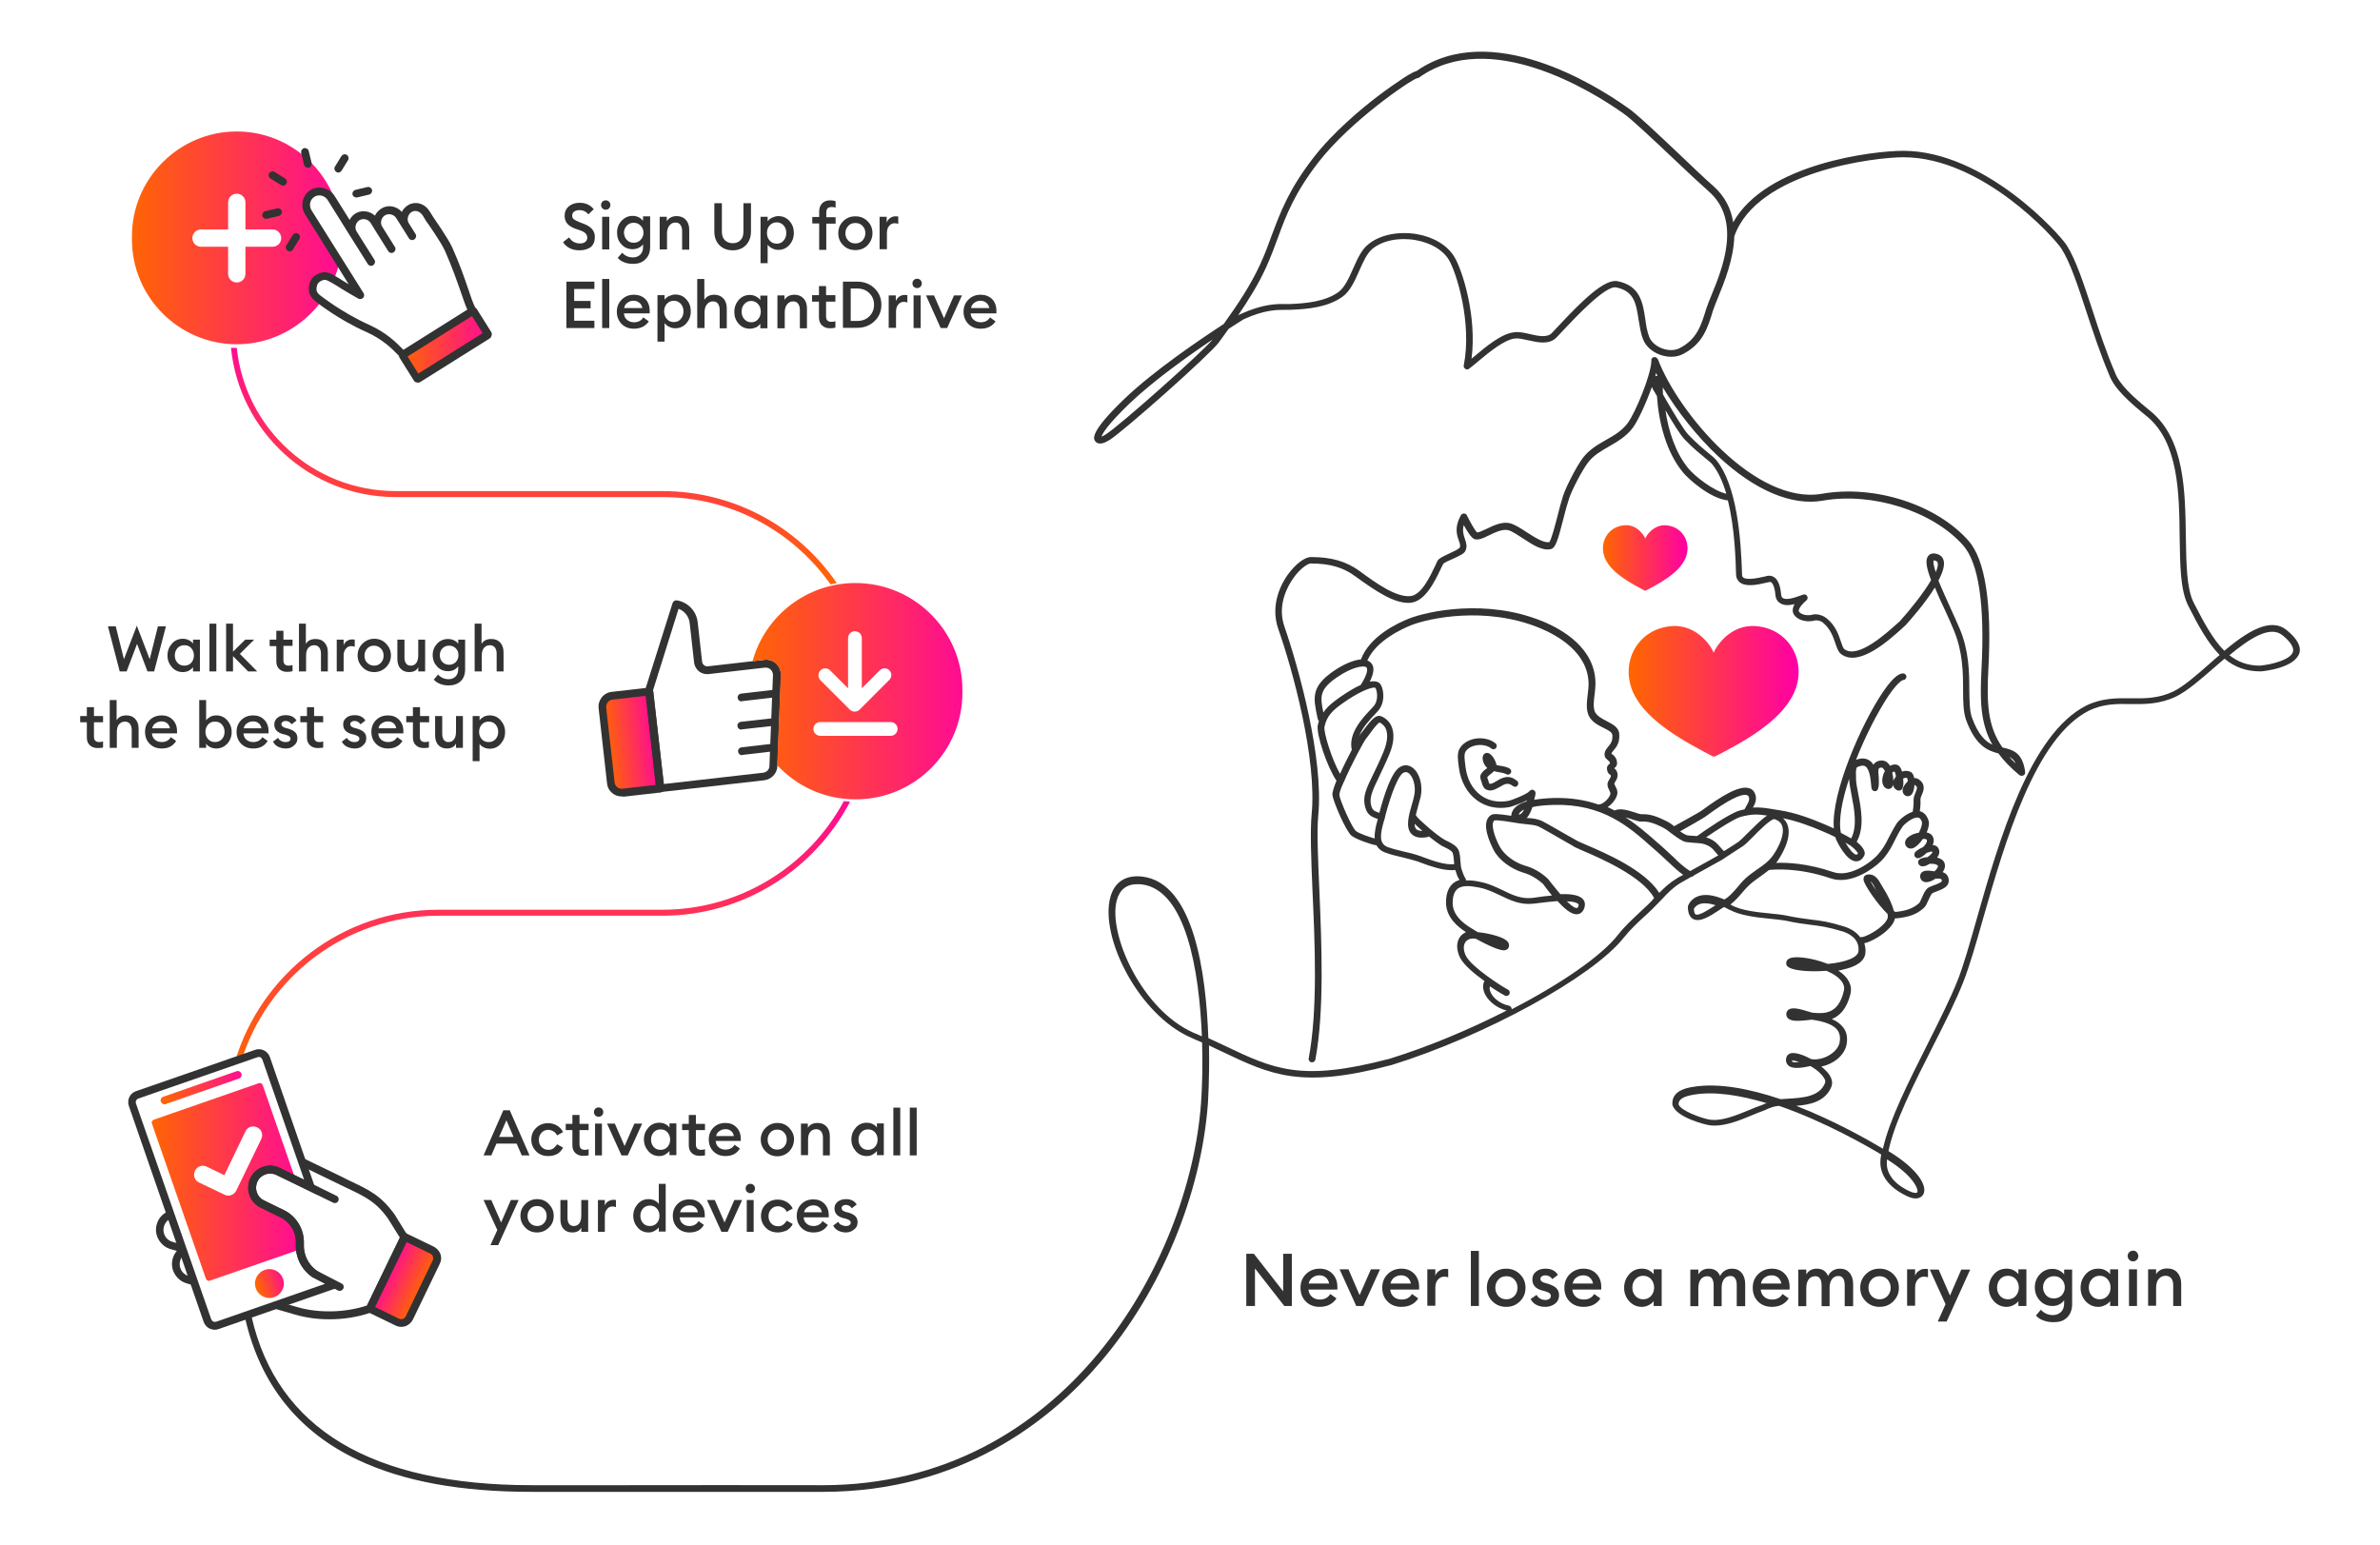 <svg xmlns="http://www.w3.org/2000/svg" xmlns:xlink="http://www.w3.org/1999/xlink" id="Layer_1" x="0px" y="0px" width="1071.5px" height="695.6px" viewBox="0 0 1071.5 695.6" style="enable-background:new 0 0 1071.5 695.6;" xml:space="preserve"><style type="text/css">	.st0{fill:#323232;}			.st1{clip-path:url(#SVGID_00000106110215066779642940000010446509773185828513_);fill:url(#SVGID_00000129907155961400300210000012921254002682829982_);}			.st2{clip-path:url(#SVGID_00000134970810528172605170000011117124672920622012_);fill:url(#SVGID_00000105390370672140856440000004930654553510877571_);}	.st3{fill:url(#SVGID_00000119098649959134438690000018242133158546727087_);}	.st4{fill:url(#SVGID_00000049207089182544890480000007296328879930589104_);}	.st5{fill:url(#SVGID_00000013156515218010345050000004628960685551810715_);}	.st6{fill:url(#SVGID_00000153682318285786568810000007869188369234905221_);}	.st7{fill:url(#SVGID_00000001642184102338573620000015612065944925100213_);}	.st8{fill:url(#SVGID_00000113337731583193932070000000806755459254034824_);}	.st9{fill:url(#SVGID_00000180350392036489639530000005285163888379429778_);}	.st10{fill:url(#SVGID_00000179621939428365624180000013877263841685427095_);}	.st11{fill:url(#SVGID_00000181045273138299129780000005578779793103899034_);}	.st12{fill:url(#SVGID_00000155831616250985898310000005622915617000700571_);}</style><g>	<g>		<path class="st0" d="M217.7,520.2l8.9-20.3h2.9l8.9,20.3h-3.5l-2.3-5.3h-9.1l-2.3,5.3H217.7z M228,504.4l-3.3,7.5h6.5L228,504.4z"></path>		<path class="st0" d="M246.8,520.5c-2.2,0-4-0.7-5.4-2.1c-1.4-1.4-2.2-3.2-2.2-5.3c0-2.1,0.7-3.9,2.2-5.3c1.4-1.4,3.2-2.1,5.4-2.1   c1.5,0,2.8,0.4,4,1.1c1.2,0.7,2.1,1.7,2.7,2.9l-2.7,1.5c-0.4-0.8-0.9-1.4-1.6-1.8s-1.5-0.7-2.3-0.7c-1.3,0-2.3,0.4-3.1,1.3   c-0.8,0.9-1.2,1.9-1.2,3.2c0,1.3,0.4,2.4,1.2,3.2c0.8,0.9,1.9,1.3,3.1,1.3c0.9,0,1.7-0.2,2.3-0.7s1.2-1.1,1.6-1.8l2.7,1.5   c-0.6,1.2-1.5,2.2-2.7,2.9C249.6,520.2,248.3,520.5,246.8,520.5z"></path>		<path class="st0" d="M262.6,520.4c-1.5,0-2.6-0.4-3.5-1.2s-1.4-2-1.4-3.5v-6.9h-3v-2.8h3v-4h3.2v4h4.1v2.8h-4.1v6.4   c0,0.9,0.2,1.5,0.6,1.9c0.4,0.4,1,0.6,1.8,0.6c0.7,0,1.2-0.1,1.7-0.3v2.8C264.3,520.3,263.5,520.4,262.6,520.4z"></path>		<path class="st0" d="M269.5,502.8c-0.6,0-1.1-0.2-1.5-0.6c-0.4-0.4-0.6-0.9-0.6-1.5c0-0.6,0.2-1.1,0.6-1.5   c0.4-0.4,0.9-0.6,1.5-0.6c0.6,0,1.1,0.2,1.5,0.6c0.4,0.4,0.6,0.9,0.6,1.5c0,0.6-0.2,1.1-0.6,1.5   C270.6,502.6,270.1,502.8,269.5,502.8z M267.9,520.2v-14.3h3.1v14.3H267.9z"></path>		<path class="st0" d="M279.8,520.2l-6.5-14.3h3.5l4.4,10.1l4.4-10.1h3.5l-6.5,14.3H279.8z"></path>		<path class="st0" d="M296.8,520.5c-1.9,0-3.6-0.7-4.9-2.2c-1.3-1.5-2-3.2-2-5.3c0-2.1,0.7-3.8,2-5.3c1.3-1.5,3-2.2,4.9-2.2   c1,0,1.9,0.2,2.7,0.6c0.8,0.4,1.5,0.9,1.9,1.6v-1.9h3.1v14.3h-3.1v-1.9c-0.4,0.6-1.1,1.1-1.9,1.6   C298.7,520.3,297.8,520.5,296.8,520.5z M294.3,516.4c0.8,0.9,1.8,1.3,3.1,1.3c1.2,0,2.3-0.4,3.1-1.3s1.2-2,1.2-3.3   c0-1.3-0.4-2.4-1.2-3.3s-1.8-1.3-3.1-1.3c-1.2,0-2.3,0.4-3.1,1.3c-0.8,0.9-1.2,2-1.2,3.3C293.1,514.4,293.5,515.5,294.3,516.4z"></path>		<path class="st0" d="M315,520.4c-1.5,0-2.6-0.4-3.5-1.2s-1.4-2-1.4-3.5v-6.9h-3v-2.8h3v-4h3.2v4h4.1v2.8h-4.1v6.4   c0,0.9,0.2,1.5,0.6,1.9c0.4,0.4,1,0.6,1.8,0.6c0.7,0,1.2-0.1,1.7-0.3v2.8C316.7,520.3,315.9,520.4,315,520.4z"></path>		<path class="st0" d="M326.6,520.5c-2.2,0-4-0.7-5.4-2.1c-1.4-1.4-2.1-3.2-2.1-5.4c0-2.1,0.7-3.9,2.1-5.3c1.4-1.4,3.2-2.1,5.4-2.1   c2,0,3.6,0.6,4.9,1.9c1.3,1.3,2,3,2,5.2c0,0.4,0,0.7,0,1h-11.3c0.1,1.2,0.5,2.1,1.3,2.8c0.8,0.7,1.8,1.1,3.1,1.1   c1.8,0,3.2-0.7,4.1-2.2l2.4,1.7C331.7,519.4,329.6,520.5,326.6,520.5z M322.4,511.5h8c-0.2-1-0.6-1.8-1.3-2.3   c-0.7-0.6-1.6-0.8-2.5-0.8c-1,0-1.9,0.3-2.6,0.8C323.1,509.7,322.6,510.5,322.4,511.5z"></path>		<path class="st0" d="M355.3,518.4c-1.4,1.4-3.2,2.2-5.3,2.2s-3.9-0.7-5.3-2.2c-1.4-1.4-2.2-3.2-2.2-5.3c0-2.1,0.7-3.8,2.2-5.3   c1.4-1.4,3.2-2.2,5.3-2.2s3.9,0.7,5.3,2.2s2.2,3.2,2.2,5.3C357.4,515.2,356.7,516.9,355.3,518.4z M349.9,517.6   c1.2,0,2.3-0.4,3.1-1.3s1.2-1.9,1.2-3.2c0-1.3-0.4-2.4-1.2-3.2c-0.8-0.9-1.8-1.3-3.1-1.3c-1.3,0-2.3,0.4-3.1,1.3   c-0.8,0.9-1.2,1.9-1.2,3.2c0,1.3,0.4,2.4,1.2,3.2C347.6,517.2,348.7,517.6,349.9,517.6z"></path>		<path class="st0" d="M360.6,520.2v-14.3h3.1v1.9c0.9-1.5,2.3-2.2,4.4-2.2c1.7,0,3,0.5,4,1.6c1,1.1,1.5,2.5,1.5,4.4v8.6h-3.1v-8.1   c0-1.1-0.3-2-0.8-2.7c-0.5-0.6-1.3-1-2.2-1c-1.1,0-2,0.4-2.7,1.2c-0.7,0.8-1,2-1,3.5v7H360.6z"></path>		<path class="st0" d="M390.2,520.5c-1.9,0-3.6-0.7-4.9-2.2c-1.3-1.5-2-3.2-2-5.3c0-2.1,0.7-3.8,2-5.3c1.3-1.5,3-2.2,4.9-2.2   c1,0,1.9,0.2,2.7,0.6c0.8,0.4,1.5,0.9,1.9,1.6v-1.9h3.1v14.3h-3.1v-1.9c-0.4,0.6-1.1,1.1-1.9,1.6   C392.1,520.3,391.2,520.5,390.2,520.5z M387.7,516.4c0.8,0.9,1.8,1.3,3.1,1.3c1.2,0,2.3-0.4,3.1-1.3s1.2-2,1.2-3.3   c0-1.3-0.4-2.4-1.2-3.3s-1.8-1.3-3.1-1.3c-1.2,0-2.3,0.4-3.1,1.3c-0.8,0.9-1.2,2-1.2,3.3C386.5,514.4,386.9,515.5,387.7,516.4z"></path>		<path class="st0" d="M402.2,520.2v-21.5h3.1v21.5H402.2z"></path>		<path class="st0" d="M409.6,520.2v-21.5h3.1v21.5H409.6z"></path>		<path class="st0" d="M224.3,560.6h-3.5l3.1-6.8l-6.2-13.5h3.5l4.4,10.1l4.4-10.1h3.5L224.3,560.6z"></path>		<path class="st0" d="M247.1,552.7c-1.4,1.4-3.2,2.2-5.3,2.2s-3.9-0.7-5.3-2.2c-1.4-1.4-2.2-3.2-2.2-5.3c0-2.1,0.7-3.8,2.2-5.3   c1.4-1.4,3.2-2.2,5.3-2.2s3.9,0.7,5.3,2.2s2.2,3.2,2.2,5.3C249.3,549.5,248.6,551.3,247.1,552.7z M241.8,552   c1.2,0,2.3-0.4,3.1-1.3s1.2-1.9,1.2-3.2c0-1.3-0.4-2.4-1.2-3.2c-0.8-0.9-1.8-1.3-3.1-1.3c-1.3,0-2.3,0.4-3.1,1.3   c-0.8,0.9-1.2,1.9-1.2,3.2c0,1.3,0.4,2.4,1.2,3.2C239.5,551.5,240.5,552,241.8,552z"></path>		<path class="st0" d="M257.6,554.9c-1.6,0-2.9-0.5-3.9-1.6c-1-1.1-1.4-2.6-1.4-4.4v-8.6h3.2v8c0,1.1,0.2,2,0.7,2.7   c0.5,0.7,1.2,1,2.1,1c1.1,0,1.9-0.4,2.5-1.2c0.6-0.8,0.9-2,0.9-3.5v-7h3.1v14.3h-3.1v-1.9C261,554.2,259.6,554.9,257.6,554.9z"></path>		<path class="st0" d="M269.2,554.6v-14.3h3.1v2.5c0.3-0.8,0.8-1.5,1.5-1.9s1.5-0.7,2.3-0.7c0.5,0,0.9,0,1.2,0.1v3.2   c-0.5-0.2-1-0.3-1.6-0.3c-1,0-1.8,0.4-2.4,1.2c-0.7,0.8-1,1.8-1,3.2v7H269.2z"></path>		<path class="st0" d="M292,554.9c-1.9,0-3.6-0.7-4.9-2.2c-1.3-1.5-2-3.2-2-5.3s0.7-3.8,2-5.3c1.3-1.5,3-2.2,4.9-2.2   c1,0,1.9,0.2,2.7,0.6c0.8,0.4,1.5,0.9,1.9,1.6v-9.1h3.1v21.5h-3.1v-1.9c-0.4,0.6-1.1,1.1-1.9,1.6   C293.8,554.7,292.9,554.9,292,554.9z M289.5,550.7c0.8,0.9,1.8,1.3,3.1,1.3c1.2,0,2.3-0.4,3.1-1.3s1.2-2,1.2-3.3   c0-1.3-0.4-2.4-1.2-3.3s-1.8-1.3-3.1-1.3c-1.2,0-2.3,0.4-3.1,1.3c-0.8,0.9-1.2,2-1.2,3.3C288.3,548.7,288.7,549.8,289.5,550.7z"></path>		<path class="st0" d="M310.4,554.9c-2.2,0-4-0.7-5.4-2.1c-1.4-1.4-2.1-3.2-2.1-5.4c0-2.1,0.7-3.9,2.1-5.3c1.4-1.4,3.2-2.1,5.4-2.1   c2,0,3.6,0.6,4.9,1.9c1.3,1.3,2,3,2,5.2c0,0.4,0,0.7,0,1h-11.3c0.1,1.2,0.5,2.1,1.3,2.8c0.8,0.7,1.8,1.1,3.1,1.1   c1.8,0,3.2-0.7,4.1-2.2l2.4,1.7C315.6,553.8,313.4,554.9,310.4,554.9z M306.2,545.8h8c-0.2-1-0.6-1.8-1.3-2.3   c-0.7-0.6-1.6-0.8-2.5-0.8c-1,0-1.9,0.3-2.6,0.8C306.9,544.1,306.4,544.8,306.2,545.8z"></path>		<path class="st0" d="M324.8,554.6l-6.5-14.3h3.5l4.4,10.1l4.4-10.1h3.5l-6.5,14.3H324.8z"></path>		<path class="st0" d="M337.8,537.2c-0.6,0-1.1-0.2-1.5-0.6c-0.4-0.4-0.6-0.9-0.6-1.5c0-0.6,0.2-1.1,0.6-1.5   c0.4-0.4,0.9-0.6,1.5-0.6c0.6,0,1.1,0.2,1.5,0.6c0.4,0.4,0.6,0.9,0.6,1.5c0,0.6-0.2,1.1-0.6,1.5   C338.9,537,338.4,537.2,337.8,537.2z M336.2,554.6v-14.3h3.1v14.3H336.2z"></path>		<path class="st0" d="M350.2,554.9c-2.2,0-4-0.7-5.4-2.1c-1.4-1.4-2.2-3.2-2.2-5.3c0-2.1,0.7-3.9,2.2-5.3c1.4-1.4,3.2-2.1,5.4-2.1   c1.5,0,2.8,0.4,4,1.1c1.2,0.7,2.1,1.7,2.7,2.9l-2.7,1.5c-0.4-0.8-0.9-1.4-1.6-1.8s-1.5-0.7-2.3-0.7c-1.3,0-2.3,0.4-3.1,1.3   c-0.8,0.9-1.2,1.9-1.2,3.2c0,1.3,0.4,2.4,1.2,3.2c0.8,0.9,1.9,1.3,3.1,1.3c0.9,0,1.7-0.2,2.3-0.7s1.2-1.1,1.6-1.8l2.7,1.5   c-0.6,1.2-1.5,2.2-2.7,2.9C352.9,554.5,351.6,554.9,350.2,554.9z"></path>		<path class="st0" d="M366.2,554.9c-2.2,0-4-0.7-5.4-2.1c-1.4-1.4-2.1-3.2-2.1-5.4c0-2.1,0.7-3.9,2.1-5.3c1.4-1.4,3.2-2.1,5.4-2.1   c2,0,3.6,0.6,4.9,1.9c1.3,1.3,2,3,2,5.2c0,0.4,0,0.7,0,1h-11.3c0.1,1.2,0.5,2.1,1.3,2.8c0.8,0.7,1.8,1.1,3.1,1.1   c1.8,0,3.2-0.7,4.1-2.2l2.4,1.7C371.3,553.8,369.2,554.9,366.2,554.9z M362,545.8h8c-0.2-1-0.6-1.8-1.3-2.3   c-0.7-0.6-1.6-0.8-2.5-0.8c-1,0-1.9,0.3-2.6,0.8C362.7,544.1,362.2,544.8,362,545.8z"></path>		<path class="st0" d="M380.9,554.9c-1.3,0-2.5-0.3-3.5-0.8c-1-0.5-1.8-1.3-2.3-2.3l2.3-1.7c0.3,0.6,0.7,1.1,1.4,1.4   s1.3,0.5,2.1,0.5c0.6,0,1.1-0.1,1.5-0.4c0.4-0.3,0.6-0.6,0.6-1.1c0-0.4-0.2-0.8-0.5-1c-0.3-0.3-0.9-0.5-1.7-0.8l-1.3-0.3   c-2.5-0.7-3.8-2.1-3.8-4.4c0-1.2,0.5-2.2,1.5-3c1-0.7,2.2-1.1,3.7-1.1c2.2,0,3.8,0.8,4.8,2.4l-2.2,1.7c-0.7-1-1.6-1.5-2.7-1.5   c-0.5,0-1,0.1-1.3,0.4c-0.4,0.2-0.6,0.6-0.6,1c0,0.4,0.1,0.7,0.4,1c0.2,0.3,0.7,0.5,1.3,0.7l1.5,0.4c1.3,0.4,2.3,0.9,3,1.6   s1,1.6,1,2.7c0,1.4-0.5,2.4-1.5,3.2S382.4,554.9,380.9,554.9z"></path>	</g>	<g>		<path class="st0" d="M260.9,112.7c-1.7,0-3.2-0.3-4.5-1c-1.3-0.7-2.3-1.6-2.9-2.7l2.7-2.1c1.2,1.8,2.8,2.7,4.9,2.7   c1,0,1.8-0.2,2.4-0.7c0.6-0.5,0.9-1.1,0.9-1.9c0-1.4-1-2.5-3-3.2l-2.3-0.8c-1.7-0.6-2.9-1.4-3.7-2.3c-0.8-1-1.2-2.1-1.2-3.5   c0-1.8,0.6-3.2,1.9-4.3c1.3-1.1,2.9-1.6,4.9-1.6c2.6,0,4.8,1,6.3,2.9l-2.4,2.3c-1.1-1.3-2.4-1.9-4-1.9c-0.9,0-1.7,0.2-2.3,0.6   c-0.6,0.4-1,1-1,1.8c0,0.7,0.2,1.3,0.7,1.7c0.5,0.4,1.3,0.8,2.5,1.3l2.1,0.8c1.6,0.6,2.8,1.4,3.7,2.4c0.8,1,1.3,2.2,1.2,3.7   c0,1.8-0.6,3.3-1.9,4.4C264.6,112.2,262.9,112.7,260.9,112.7z"></path>		<path class="st0" d="M272.7,94.4c-0.6,0-1.1-0.2-1.5-0.6c-0.4-0.4-0.6-0.9-0.6-1.5c0-0.6,0.2-1.1,0.6-1.5c0.4-0.4,0.9-0.6,1.5-0.6   c0.6,0,1.1,0.2,1.5,0.6c0.4,0.4,0.6,0.9,0.6,1.5c0,0.6-0.2,1.1-0.6,1.5C273.9,94.2,273.4,94.4,272.7,94.4z M271.1,112.4V97.6h3.2   v14.7H271.1z"></path>		<path class="st0" d="M285,118.8c-1.4,0-2.8-0.2-4-0.7c-1.2-0.5-2.2-1.1-2.9-2l2-2.3c1.3,1.4,2.9,2.1,4.9,2.1   c1.3,0,2.3-0.4,3.2-1.2c0.8-0.8,1.3-1.9,1.3-3.4V110c-0.5,0.7-1.1,1.2-2,1.6c-0.8,0.4-1.8,0.6-2.7,0.6c-2,0-3.7-0.7-5-2.2   c-1.4-1.4-2-3.2-2-5.3c0-2.1,0.7-3.8,2-5.3c1.4-1.4,3-2.2,5-2.2c1,0,1.9,0.2,2.7,0.6c0.8,0.4,1.5,1,2,1.6v-2h3.2v13.7   c0,2.5-0.7,4.3-2.1,5.6C289.2,118.2,287.3,118.8,285,118.8z M282.2,108c0.8,0.9,1.9,1.3,3.1,1.3s2.3-0.4,3.1-1.3   c0.8-0.9,1.3-1.9,1.3-3.2c0-1.3-0.4-2.4-1.3-3.2c-0.8-0.9-1.9-1.3-3.1-1.3s-2.3,0.4-3.1,1.3c-0.8,0.9-1.3,1.9-1.3,3.2   C281,106.1,281.4,107.2,282.2,108z"></path>		<path class="st0" d="M297,112.4V97.6h3.2v2c0.9-1.5,2.4-2.3,4.5-2.3c1.7,0,3.1,0.6,4.1,1.7c1,1.1,1.5,2.6,1.5,4.5v8.9h-3.2V104   c0-1.2-0.3-2.1-0.8-2.8c-0.5-0.7-1.3-1-2.2-1c-1.1,0-2,0.4-2.7,1.3c-0.7,0.8-1.1,2-1.1,3.6v7.2H297z"></path>		<path class="st0" d="M329.9,112.7c-2.5,0-4.5-0.8-6-2.3c-1.5-1.5-2.3-3.6-2.3-6.2V91.5h3.4v12.8c0,1.6,0.4,2.9,1.3,3.8   c0.9,0.9,2.1,1.4,3.6,1.4c1.5,0,2.7-0.5,3.5-1.4c0.9-0.9,1.3-2.2,1.3-3.8V91.5h3.4v12.7c0,2.6-0.8,4.6-2.3,6.2   C334.3,111.9,332.3,112.7,329.9,112.7z"></path>		<path class="st0" d="M345.6,118.5h-3.2V97.6h3.2v2c0.5-0.6,1.1-1.2,2-1.6c0.9-0.4,1.8-0.7,2.8-0.7c2,0,3.7,0.7,5,2.2   c1.4,1.5,2,3.3,2,5.4c0,2.1-0.7,3.9-2,5.4c-1.4,1.5-3,2.2-5,2.2c-1,0-1.9-0.2-2.8-0.7c-0.9-0.4-1.5-1-2-1.6V118.5z M349.7,109.7   c1.3,0,2.3-0.4,3.1-1.4c0.8-0.9,1.2-2,1.2-3.4s-0.4-2.5-1.2-3.4c-0.8-0.9-1.9-1.4-3.1-1.4c-1.3,0-2.4,0.5-3.2,1.4   c-0.8,0.9-1.2,2-1.2,3.4s0.4,2.5,1.2,3.4C347.4,109.3,348.4,109.7,349.7,109.7z"></path>		<path class="st0" d="M368.8,112.4v-11.8h-3.1v-2.9h3.1v-2.5c0-1.6,0.5-2.8,1.4-3.7c0.9-0.9,2.1-1.3,3.6-1.3c0.9,0,1.7,0.1,2.4,0.4   v2.9c-0.5-0.2-1-0.3-1.7-0.3c-0.9,0-1.5,0.2-1.9,0.6c-0.4,0.4-0.6,1-0.6,1.9v2.1h4.2v2.9H372v11.8H368.8z"></path>		<path class="st0" d="M390.6,110.4c-1.5,1.5-3.3,2.2-5.5,2.2c-2.2,0-4-0.7-5.5-2.2c-1.5-1.5-2.2-3.3-2.2-5.4c0-2.1,0.7-3.9,2.2-5.4   c1.5-1.5,3.3-2.2,5.5-2.2c2.2,0,4,0.7,5.5,2.2c1.5,1.5,2.2,3.3,2.2,5.4C392.8,107.1,392,108.9,390.6,110.4z M385.1,109.6   c1.3,0,2.3-0.4,3.2-1.3c0.8-0.9,1.3-2,1.3-3.3c0-1.3-0.4-2.4-1.3-3.3c-0.8-0.9-1.9-1.3-3.2-1.3c-1.3,0-2.4,0.4-3.2,1.3   c-0.8,0.9-1.3,2-1.3,3.3c0,1.3,0.4,2.4,1.3,3.3C382.7,109.2,383.8,109.6,385.1,109.6z"></path>		<path class="st0" d="M396,112.4V97.6h3.2v2.6c0.3-0.8,0.8-1.5,1.5-2c0.7-0.5,1.5-0.8,2.4-0.8c0.5,0,0.9,0,1.3,0.1v3.3   c-0.5-0.2-1-0.3-1.6-0.3c-1,0-1.8,0.4-2.5,1.2c-0.7,0.8-1,1.9-1,3.3v7.2H396z"></path>		<path class="st0" d="M255,147.7v-20.9h12.6v3.3h-9.1v5.4h7.4v3.3h-7.4v5.6h9.1v3.3H255z"></path>		<path class="st0" d="M271.1,147.7v-22.1h3.2v22.1H271.1z"></path>		<path class="st0" d="M285.4,148c-2.2,0-4.1-0.7-5.5-2.1c-1.4-1.4-2.2-3.3-2.2-5.5c0-2.2,0.7-4,2.2-5.5c1.5-1.5,3.3-2.2,5.5-2.2   c2,0,3.7,0.6,5.1,1.9c1.3,1.3,2,3.1,2,5.4c0,0.4,0,0.7,0,1.1h-11.6c0.1,1.2,0.5,2.2,1.4,2.9c0.8,0.7,1.9,1.1,3.1,1.1   c1.9,0,3.3-0.7,4.2-2.2l2.5,1.8C290.7,146.8,288.4,148,285.4,148z M281,138.7h8.2c-0.2-1-0.6-1.8-1.4-2.4   c-0.7-0.6-1.6-0.9-2.6-0.9c-1,0-1.9,0.3-2.7,0.9C281.7,136.8,281.2,137.6,281,138.7z"></path>		<path class="st0" d="M317.1,147.7h-3.2v-22.1h3.2v9.4c0.9-1.5,2.4-2.3,4.5-2.3c1.7,0,3.1,0.6,4.1,1.7c1,1.1,1.5,2.6,1.5,4.5v8.9   h-3.2v-8.3c0-1.2-0.3-2.1-0.8-2.8c-0.5-0.7-1.3-1-2.2-1c-1.1,0-2,0.4-2.7,1.3c-0.7,0.8-1.1,2-1.1,3.6V147.7z"></path>		<path class="st0" d="M299.3,153.8H296v-20.9h3.2v2c0.5-0.6,1.1-1.2,2-1.6c0.9-0.4,1.8-0.7,2.8-0.7c2,0,3.7,0.7,5,2.2   c1.4,1.5,2,3.3,2,5.4c0,2.1-0.7,3.9-2,5.4c-1.4,1.5-3,2.2-5,2.2c-1,0-1.9-0.2-2.8-0.7c-0.9-0.4-1.5-1-2-1.6V153.8z M303.4,145   c1.3,0,2.3-0.4,3.1-1.4c0.8-0.9,1.2-2,1.2-3.4s-0.4-2.5-1.2-3.4c-0.8-0.9-1.9-1.4-3.1-1.4c-1.3,0-2.4,0.5-3.2,1.4   c-0.8,0.9-1.2,2-1.2,3.4s0.4,2.5,1.2,3.4C301,144.6,302.1,145,303.4,145z"></path>		<path class="st0" d="M337.6,148c-2,0-3.7-0.7-5-2.2c-1.4-1.5-2-3.3-2-5.4c0-2.1,0.7-3.9,2-5.4c1.4-1.5,3-2.2,5-2.2   c1,0,1.9,0.2,2.8,0.7s1.5,1,1.9,1.6v-2h3.2v14.7h-3.2v-2c-0.5,0.6-1.1,1.2-1.9,1.6C339.6,147.7,338.6,148,337.6,148z M335.1,143.7   c0.8,0.9,1.9,1.4,3.1,1.4c1.3,0,2.3-0.4,3.1-1.4c0.8-0.9,1.2-2,1.2-3.4s-0.4-2.5-1.2-3.4c-0.8-0.9-1.9-1.4-3.1-1.4   c-1.3,0-2.3,0.5-3.1,1.4c-0.8,0.9-1.2,2-1.2,3.4S334.3,142.8,335.1,143.7z"></path>		<path class="st0" d="M350,147.7v-14.7h3.2v2c0.9-1.5,2.4-2.3,4.5-2.3c1.7,0,3.1,0.6,4.1,1.7c1,1.1,1.5,2.6,1.5,4.5v8.9h-3.2v-8.3   c0-1.2-0.3-2.1-0.8-2.8c-0.5-0.7-1.3-1-2.2-1c-1.1,0-2,0.4-2.7,1.3c-0.7,0.8-1.1,2-1.1,3.6v7.2H350z"></path>		<path class="st0" d="M373.7,147.8c-1.5,0-2.7-0.4-3.6-1.3c-0.9-0.8-1.4-2-1.4-3.6v-7.1h-3.1v-2.9h3.1v-4.1h3.2v4.1h4.2v2.9h-4.2   v6.6c0,0.9,0.2,1.5,0.6,1.9c0.4,0.4,1,0.6,1.9,0.6c0.7,0,1.3-0.1,1.7-0.3v2.9C375.4,147.7,374.6,147.8,373.7,147.8z"></path>		<path class="st0" d="M379.5,147.7v-20.9h6.4c3.1,0,5.7,1,7.8,3c2.1,2,3.1,4.5,3.1,7.4c0,3-1,5.4-3.1,7.4c-2.1,2-4.7,3-7.8,3H379.5   z M383,144.5h3c2.2,0,4-0.7,5.4-2.1c1.4-1.4,2.1-3.1,2.1-5.2c0-2.1-0.7-3.8-2.1-5.2c-1.4-1.4-3.2-2.1-5.4-2.1h-3V144.5z"></path>		<path class="st0" d="M400.1,147.7v-14.7h3.2v2.6c0.3-0.8,0.8-1.5,1.5-2c0.7-0.5,1.5-0.8,2.4-0.8c0.5,0,0.9,0,1.3,0.1v3.3   c-0.5-0.2-1-0.3-1.6-0.3c-1,0-1.8,0.4-2.5,1.2c-0.7,0.8-1,1.9-1,3.3v7.2H400.1z"></path>		<path class="st0" d="M412.9,129.7c-0.6,0-1.1-0.2-1.5-0.6c-0.4-0.4-0.6-0.9-0.6-1.5c0-0.6,0.2-1.1,0.6-1.5   c0.4-0.4,0.9-0.6,1.5-0.6c0.6,0,1.1,0.2,1.5,0.6c0.4,0.4,0.6,0.9,0.6,1.5c0,0.6-0.2,1.1-0.6,1.5   C414,129.5,413.5,129.7,412.9,129.7z M411.3,147.7v-14.7h3.2v14.7H411.3z"></path>		<path class="st0" d="M423.5,147.7l-6.6-14.7h3.6l4.5,10.3l4.5-10.3h3.6l-6.7,14.7H423.5z"></path>		<path class="st0" d="M441.5,148c-2.2,0-4.1-0.7-5.5-2.1c-1.4-1.4-2.2-3.3-2.2-5.5c0-2.2,0.7-4,2.2-5.5c1.5-1.5,3.3-2.2,5.5-2.2   c2,0,3.7,0.6,5.1,1.9c1.3,1.3,2,3.1,2,5.4c0,0.4,0,0.7,0,1.1H437c0.1,1.2,0.5,2.2,1.4,2.9c0.8,0.7,1.9,1.1,3.1,1.1   c1.9,0,3.3-0.7,4.2-2.2l2.5,1.8C446.8,146.8,444.6,148,441.5,148z M437.2,138.7h8.2c-0.2-1-0.6-1.8-1.4-2.4   c-0.7-0.6-1.6-0.9-2.6-0.9c-1,0-1.9,0.3-2.7,0.9C437.9,136.8,437.4,137.6,437.2,138.7z"></path>	</g>	<g>		<path class="st0" d="M581.6,588h-3.4L565,571.1V588h-3.9v-23.5h3.4l13.2,16.9v-16.9h3.9V588z"></path>		<path class="st0" d="M594.1,588.4c-2.5,0-4.6-0.8-6.2-2.4c-1.6-1.6-2.4-3.7-2.4-6.2c0-2.4,0.8-4.5,2.4-6.1s3.7-2.5,6.2-2.5   c2.3,0,4.2,0.7,5.7,2.2c1.5,1.5,2.3,3.5,2.3,6c0,0.4,0,0.8,0,1.2h-13c0.1,1.3,0.6,2.4,1.6,3.3c0.9,0.8,2.1,1.2,3.5,1.2   c2.1,0,3.7-0.8,4.7-2.5l2.8,2C600,587.1,597.5,588.4,594.1,588.4z M589.2,577.9h9.2c-0.2-1.1-0.7-2-1.5-2.7c-0.8-0.7-1.8-1-2.9-1   c-1.1,0-2.2,0.3-3.1,1C590,575.8,589.4,576.8,589.2,577.9z"></path>		<path class="st0" d="M610.6,588l-7.5-16.5h4l5,11.6l5.1-11.6h4.1l-7.5,16.5H610.6z"></path>		<path class="st0" d="M630.9,588.4c-2.5,0-4.6-0.8-6.2-2.4c-1.6-1.6-2.4-3.7-2.4-6.2c0-2.4,0.8-4.5,2.4-6.1   c1.6-1.6,3.7-2.5,6.2-2.5c2.3,0,4.2,0.7,5.7,2.2c1.5,1.5,2.3,3.5,2.3,6c0,0.4,0,0.8,0,1.2h-13c0.1,1.3,0.6,2.4,1.6,3.3   c0.9,0.8,2.1,1.2,3.5,1.2c2.1,0,3.7-0.8,4.7-2.5l2.8,2C636.9,587.1,634.3,588.4,630.9,588.4z M626,577.9h9.2   c-0.2-1.1-0.7-2-1.5-2.7s-1.8-1-2.9-1c-1.1,0-2.2,0.3-3.1,1C626.8,575.8,626.3,576.8,626,577.9z"></path>		<path class="st0" d="M642.6,588v-16.5h3.6v2.9c0.3-0.9,0.9-1.7,1.7-2.2c0.8-0.6,1.7-0.9,2.7-0.9c0.6,0,1,0,1.4,0.1v3.7   c-0.5-0.2-1.1-0.3-1.8-0.3c-1.1,0-2,0.4-2.8,1.3s-1.2,2.1-1.2,3.7v8.1H642.6z"></path>		<path class="st0" d="M662.2,588v-24.8h3.6V588H662.2z"></path>		<path class="st0" d="M684.3,585.9c-1.7,1.7-3.7,2.5-6.2,2.5c-2.4,0-4.5-0.8-6.2-2.5c-1.7-1.7-2.5-3.7-2.5-6.1s0.8-4.4,2.5-6.1   c1.7-1.7,3.7-2.5,6.2-2.5c2.4,0,4.5,0.8,6.2,2.5c1.7,1.7,2.5,3.7,2.5,6.1S686,584.2,684.3,585.9z M678.2,585   c1.4,0,2.6-0.5,3.6-1.5c0.9-1,1.4-2.2,1.4-3.7s-0.5-2.7-1.4-3.7c-0.9-1-2.1-1.5-3.6-1.5c-1.5,0-2.7,0.5-3.6,1.5   c-0.9,1-1.4,2.2-1.4,3.7s0.5,2.7,1.4,3.7C675.5,584.5,676.7,585,678.2,585z"></path>		<path class="st0" d="M695.7,588.4c-1.5,0-2.9-0.3-4-0.9c-1.2-0.6-2-1.5-2.6-2.6l2.7-1.9c0.3,0.7,0.9,1.3,1.6,1.7   c0.7,0.4,1.5,0.6,2.4,0.6c0.7,0,1.3-0.2,1.7-0.5c0.5-0.3,0.7-0.7,0.7-1.3c0-0.5-0.2-0.9-0.5-1.2c-0.4-0.3-1-0.6-2-0.9l-1.5-0.4   c-2.9-0.8-4.4-2.5-4.3-5.1c0-1.4,0.6-2.6,1.7-3.4c1.1-0.9,2.5-1.3,4.2-1.3c2.6,0,4.4,0.9,5.6,2.8l-2.5,1.9   c-0.8-1.1-1.9-1.7-3.1-1.7c-0.6,0-1.1,0.1-1.6,0.4c-0.4,0.3-0.7,0.7-0.7,1.1c0,0.4,0.1,0.8,0.4,1.1s0.8,0.6,1.6,0.8l1.7,0.5   c1.5,0.5,2.7,1.1,3.5,1.9c0.8,0.8,1.2,1.8,1.2,3.2c0,1.6-0.6,2.8-1.7,3.7C698.9,587.9,697.4,588.4,695.7,588.4z"></path>		<path class="st0" d="M712.9,588.4c-2.5,0-4.6-0.8-6.2-2.4c-1.6-1.6-2.4-3.7-2.4-6.2c0-2.4,0.8-4.5,2.4-6.1s3.7-2.5,6.2-2.5   c2.3,0,4.2,0.7,5.7,2.2c1.5,1.5,2.3,3.5,2.3,6c0,0.4,0,0.8,0,1.2h-13c0.1,1.3,0.6,2.4,1.6,3.3c0.9,0.8,2.1,1.2,3.5,1.2   c2.1,0,3.7-0.8,4.7-2.5l2.8,2C718.9,587.1,716.4,588.4,712.9,588.4z M708,577.9h9.2c-0.2-1.1-0.7-2-1.5-2.7c-0.8-0.7-1.8-1-2.9-1   c-1.1,0-2.2,0.3-3.1,1C708.8,575.8,708.3,576.8,708,577.9z"></path>		<path class="st0" d="M739.2,588.4c-2.2,0-4.1-0.8-5.7-2.5c-1.5-1.7-2.3-3.7-2.3-6.1s0.8-4.4,2.3-6.1s3.4-2.5,5.7-2.5   c1.1,0,2.2,0.2,3.1,0.7c0.9,0.5,1.7,1.1,2.2,1.8v-2.2h3.6V588h-3.6v-2.2c-0.5,0.7-1.2,1.3-2.2,1.8   C741.4,588.1,740.3,588.4,739.2,588.4z M736.3,583.5c0.9,1,2.1,1.5,3.5,1.5c1.4,0,2.6-0.5,3.5-1.5c0.9-1,1.4-2.3,1.4-3.8   c0-1.5-0.5-2.8-1.4-3.8c-0.9-1-2.1-1.5-3.5-1.5c-1.4,0-2.6,0.5-3.5,1.5s-1.4,2.3-1.4,3.8C734.9,581.3,735.4,582.5,736.3,583.5z"></path>		<path class="st0" d="M781.9,588v-9.3c0-1.3-0.2-2.4-0.7-3.1c-0.5-0.8-1.2-1.1-2.2-1.1c-1.2,0-2.1,0.5-2.8,1.4   c-0.7,0.9-1.1,2.2-1.1,3.8v8.4h-3.6v-9.3c0-1.3-0.2-2.4-0.7-3.1c-0.5-0.8-1.2-1.1-2.2-1.1c-1.2,0-2.2,0.5-2.9,1.4   c-0.7,0.9-1.1,2.3-1.1,4v8.1h-3.6v-16.5h3.6v2.2c1-1.7,2.6-2.6,4.7-2.6c2.5,0,4.2,1.1,5.1,3.3c0.5-1,1.2-1.8,2.1-2.4   c1-0.6,2-0.9,3.2-0.9c1.9,0,3.3,0.6,4.4,1.9c1.1,1.3,1.6,3,1.6,5.1v9.9H781.9z"></path>		<path class="st0" d="M797.7,588.4c-2.5,0-4.6-0.8-6.2-2.4c-1.6-1.6-2.4-3.7-2.4-6.2c0-2.4,0.8-4.5,2.4-6.1   c1.6-1.6,3.7-2.5,6.2-2.5c2.3,0,4.2,0.7,5.7,2.2c1.5,1.5,2.3,3.5,2.3,6c0,0.4,0,0.8,0,1.2h-13c0.1,1.3,0.6,2.4,1.6,3.3   c0.9,0.8,2.1,1.2,3.5,1.2c2.1,0,3.7-0.8,4.7-2.5l2.8,2C803.6,587.1,801.1,588.4,797.7,588.4z M792.8,577.9h9.2   c-0.2-1.1-0.7-2-1.5-2.7s-1.8-1-2.9-1c-1.1,0-2.2,0.3-3.1,1C793.6,575.8,793,576.8,792.8,577.9z"></path>		<path class="st0" d="M830.5,588v-9.3c0-1.3-0.2-2.4-0.7-3.1c-0.5-0.8-1.2-1.1-2.2-1.1c-1.2,0-2.1,0.5-2.8,1.4   c-0.7,0.9-1.1,2.2-1.1,3.8v8.4h-3.6v-9.3c0-1.3-0.2-2.4-0.7-3.1c-0.5-0.8-1.2-1.1-2.2-1.1c-1.2,0-2.2,0.5-2.9,1.4   c-0.7,0.9-1.1,2.3-1.1,4v8.1h-3.6v-16.5h3.6v2.2c1-1.7,2.6-2.6,4.7-2.6c2.5,0,4.2,1.1,5.1,3.3c0.5-1,1.2-1.8,2.1-2.4   c1-0.6,2-0.9,3.2-0.9c1.9,0,3.3,0.6,4.4,1.9c1.1,1.3,1.6,3,1.6,5.1v9.9H830.5z"></path>		<path class="st0" d="M852.4,585.9c-1.7,1.7-3.7,2.5-6.2,2.5c-2.4,0-4.5-0.8-6.2-2.5c-1.7-1.7-2.5-3.7-2.5-6.1s0.8-4.4,2.5-6.1   c1.7-1.7,3.7-2.5,6.2-2.5c2.4,0,4.5,0.8,6.2,2.5c1.7,1.7,2.5,3.7,2.5,6.1S854.1,584.2,852.4,585.9z M846.2,585   c1.4,0,2.6-0.5,3.6-1.5c0.9-1,1.4-2.2,1.4-3.7s-0.5-2.7-1.4-3.7c-0.9-1-2.1-1.5-3.6-1.5c-1.5,0-2.7,0.5-3.6,1.5   c-0.9,1-1.4,2.2-1.4,3.7s0.5,2.7,1.4,3.7C843.6,584.5,844.8,585,846.2,585z"></path>		<path class="st0" d="M858.6,588v-16.5h3.6v2.9c0.3-0.9,0.9-1.7,1.7-2.2c0.8-0.6,1.7-0.9,2.7-0.9c0.6,0,1,0,1.4,0.1v3.7   c-0.5-0.2-1.1-0.3-1.8-0.3c-1.1,0-2,0.4-2.8,1.3s-1.2,2.1-1.2,3.7v8.1H858.6z"></path>		<path class="st0" d="M876.4,595h-4l3.5-7.8l-7.1-15.6h4l5.1,11.7l5.1-11.7h4L876.4,595z"></path>		<path class="st0" d="M903.4,588.4c-2.2,0-4.1-0.8-5.7-2.5c-1.5-1.7-2.3-3.7-2.3-6.1s0.8-4.4,2.3-6.1c1.5-1.7,3.4-2.5,5.7-2.5   c1.1,0,2.2,0.2,3.1,0.7c0.9,0.5,1.7,1.1,2.2,1.8v-2.2h3.6V588h-3.6v-2.2c-0.5,0.7-1.2,1.3-2.2,1.8   C905.6,588.1,904.5,588.4,903.4,588.4z M900.5,583.5c0.9,1,2.1,1.5,3.5,1.5c1.4,0,2.6-0.5,3.5-1.5c0.9-1,1.4-2.3,1.4-3.8   c0-1.5-0.5-2.8-1.4-3.8s-2.1-1.5-3.5-1.5c-1.4,0-2.6,0.5-3.5,1.5c-0.9,1-1.4,2.3-1.4,3.8C899.1,581.3,899.6,582.5,900.5,583.5z"></path>		<path class="st0" d="M924.4,595.3c-1.6,0-3.1-0.3-4.5-0.8c-1.4-0.5-2.5-1.3-3.3-2.2l2.2-2.6c1.5,1.6,3.3,2.4,5.5,2.4   c1.4,0,2.6-0.5,3.6-1.4c0.9-0.9,1.4-2.2,1.4-3.8v-1.5c-0.5,0.8-1.3,1.4-2.2,1.9c-0.9,0.5-2,0.7-3.1,0.7c-2.2,0-4.1-0.8-5.6-2.4   c-1.5-1.6-2.3-3.6-2.3-6c0-2.3,0.8-4.3,2.3-5.9c1.5-1.6,3.4-2.4,5.6-2.4c1.1,0,2.1,0.2,3.1,0.7c0.9,0.5,1.7,1.1,2.2,1.8v-2.2h3.6   v15.4c0,2.8-0.8,4.8-2.4,6.3S927,595.3,924.4,595.3z M921.2,583.2c0.9,1,2.1,1.4,3.5,1.4s2.6-0.5,3.5-1.4c0.9-1,1.4-2.2,1.4-3.6   s-0.5-2.7-1.4-3.6c-0.9-1-2.1-1.4-3.5-1.4s-2.6,0.5-3.5,1.4c-0.9,1-1.4,2.2-1.4,3.6S920.3,582.2,921.2,583.2z"></path>		<path class="st0" d="M944.7,588.4c-2.2,0-4.1-0.8-5.7-2.5c-1.5-1.7-2.3-3.7-2.3-6.1s0.8-4.4,2.3-6.1c1.5-1.7,3.4-2.5,5.7-2.5   c1.1,0,2.2,0.2,3.1,0.7s1.7,1.1,2.2,1.8v-2.2h3.6V588H950v-2.2c-0.5,0.7-1.2,1.3-2.2,1.8S945.8,588.4,944.7,588.4z M941.8,583.5   c0.9,1,2.1,1.5,3.5,1.5s2.6-0.5,3.5-1.5c0.9-1,1.4-2.3,1.4-3.8c0-1.5-0.5-2.8-1.4-3.8c-0.9-1-2.1-1.5-3.5-1.5s-2.6,0.5-3.5,1.5   c-0.9,1-1.4,2.3-1.4,3.8C940.4,581.3,940.9,582.5,941.8,583.5z"></path>		<path class="st0" d="M960.3,567.9c-0.7,0-1.2-0.2-1.7-0.7c-0.5-0.5-0.7-1.1-0.7-1.7c0-0.7,0.2-1.2,0.7-1.7   c0.5-0.5,1.1-0.7,1.7-0.7c0.7,0,1.3,0.2,1.7,0.7s0.7,1,0.7,1.7c0,0.7-0.2,1.3-0.7,1.7C961.6,567.7,961,567.9,960.3,567.9z    M958.5,588v-16.5h3.6V588H958.5z"></path>		<path class="st0" d="M967.1,588v-16.5h3.6v2.2c1-1.7,2.7-2.6,5-2.6c1.9,0,3.5,0.6,4.6,1.9c1.1,1.3,1.7,2.9,1.7,5v10h-3.6v-9.4   c0-1.3-0.3-2.4-0.9-3.1c-0.6-0.7-1.5-1.1-2.5-1.1c-1.3,0-2.3,0.5-3.1,1.4c-0.8,0.9-1.2,2.3-1.2,4v8.1H967.1z"></path>	</g>	<g>		<g>			<defs>				<path id="SVGID_1_" d="M771.4,340.7C771.5,340.6,771.5,340.6,771.4,340.7c0.1,0,0.1-0.1,0.1-0.1c0,0,0.1,0.1,0.1,0.1     c0,0,0,0,0.1,0.1c12.1-6.2,29.8-15.5,35.9-28.7c6.3-13.6-1.7-29.1-17.2-30.2c-11.8-0.9-18.2,9.9-18.9,12     c-0.6-2.1-7.1-12.9-18.9-12c-15.5,1.2-23.5,16.6-17.2,30.2C741.6,325.2,759.4,334.4,771.4,340.7"></path>			</defs>			<clipPath id="SVGID_00000057860307871415872170000016369109257339522199_">				<use xlink:href="#SVGID_1_" style="overflow:visible;"></use>			</clipPath>							<linearGradient id="SVGID_00000130634171431810791370000007733790148756845482_" gradientUnits="userSpaceOnUse" x1="733.347" y1="310.728" x2="809.806" y2="310.728">				<stop offset="0" style="stop-color:#FF6600"></stop>				<stop offset="1" style="stop-color:#FF00A4"></stop>			</linearGradient>							<rect x="729.2" y="280.8" style="clip-path:url(#SVGID_00000057860307871415872170000016369109257339522199_);fill:url(#SVGID_00000130634171431810791370000007733790148756845482_);" width="84.7" height="59.8"></rect>		</g>		<g>			<defs>				<path id="SVGID_00000065795663752425142160000001619769033619604613_" d="M740.6,266C740.6,265.9,740.6,265.9,740.6,266     C740.7,265.9,740.7,265.9,740.6,266c0.1,0,0.1,0,0.1,0c0,0,0,0,0,0c6-3.1,14.9-7.7,18-14.4c3.1-6.8-0.9-14.5-8.6-15.1     c-5.9-0.4-9.1,5-9.4,6c-0.3-1.1-3.5-6.5-9.4-6c-7.7,0.6-11.7,8.3-8.6,15.1C725.7,258.2,734.6,262.8,740.6,266"></path>			</defs>			<clipPath id="SVGID_00000155129634567275421830000007251026600713717913_">				<use xlink:href="#SVGID_00000065795663752425142160000001619769033619604613_" style="overflow:visible;"></use>			</clipPath>							<linearGradient id="SVGID_00000124119864248744306020000000012330682118543280_" gradientUnits="userSpaceOnUse" x1="721.572" y1="250.99" x2="759.801" y2="250.99">				<stop offset="0" style="stop-color:#FF6600"></stop>				<stop offset="1" style="stop-color:#FF00A4"></stop>			</linearGradient>							<rect x="719.5" y="236" style="clip-path:url(#SVGID_00000155129634567275421830000007251026600713717913_);fill:url(#SVGID_00000124119864248744306020000000012330682118543280_);" width="42.3" height="29.9"></rect>		</g>		<g>			<path class="st0" d="M652.7,249.1c-3.2,1.5-4.9,2.3-5.5,3.4c-0.3,0.6-0.7,1.3-1,2.1c-2.4,5-6.3,13.5-11.4,13.8    c-6.5,0.5-15.5-6-22.7-11.3c-6.1-4.4-12.7-6.3-21.9-6.3c-2.8,0-7,3.2-10.4,7.9c-2.6,3.6-8.2,13.3-4.3,24.5    c6.3,17.9,17.5,58.4,15,83.6c-0.7,7.7-0.2,20,0.4,34.3c1.1,23.9,2.4,53.5-1.7,75.4c-0.2,0.8,0.4,1.6,1.2,1.8c0.1,0,0.2,0,0.3,0    c0.7,0,1.3-0.5,1.5-1.2c4.1-22.2,2.8-52.1,1.8-76.1c-0.6-14.2-1.2-26.4-0.5-33.9c2.5-25.7-8.9-66.7-15.2-84.9    c-3.5-9.9,1.6-18.5,3.9-21.8c3.2-4.6,6.7-6.7,7.9-6.7c8.5,0,14.6,1.7,20.1,5.8c9.4,6.8,17.7,12.4,24.7,11.9    c6.8-0.5,11.2-9.9,13.9-15.6c0.3-0.7,0.7-1.4,1-2c0.5-0.5,2.7-1.5,4.1-2.1c3.3-1.5,5.2-2.4,5.8-3.6c1-2,0.4-3.7-0.2-5.5    c-0.6-1.8-1.2-3.6-0.5-6.2c3.2,5.9,4.5,6.2,5,6.4c1.8,0.4,3.8-0.5,6.4-1.8c2.9-1.4,6.1-2.9,8.6-2.3c1.7,0.4,4,2,6.5,3.6    c4.4,2.9,8.9,5.9,12.8,4.9c2-0.5,3.1-4,5.6-13.8c0.8-3.2,1.7-6.5,2.5-8.9c1.3-4,6-12.9,8.5-16.2c2.5-3.3,5.9-5.2,9.5-7.3    c3.8-2.2,7.8-4.5,10.7-8.4c2.2-2.9,6-11,8.6-18.4c0.2,0.5,0.4,1,0.7,1.5c0,0,0,0,0,0c0,0,0,0,0,0c0.4,0.5,0.9,1.5,1.6,2.7    c0.7,11.2,4,25.1,11.8,34.4c2.2,2.7,12.1,11.7,20.1,12.5c3.1,12.4,3.5,26.6,3.7,33.4c0,1.4,0.6,2.6,1.7,3.5    c2.7,2.1,7.6,1.2,12.1,0.1c0.6-0.1,1.3-0.3,1.5-0.3c1.1,0,2.1,2.3,2.4,5.8c0.2,2.2,1.3,3.3,2.2,3.8c1.7,1.1,4,1,6.4,0.4    c-0.4,0.8-0.7,1.6-0.8,2.5c-0.1,1.2,0.4,2.3,1.3,3.1c3.2,3,7.9,2,8.9,1.7c0.4,0,2.2-0.1,3.6,1.2c3.3,2.8,4.4,6.3,5.4,9.1    c0.7,2.1,1.3,3.9,2.6,4.9c8.1,6.1,21.8-6.5,27.7-11.8c0.4-0.4,0.8-0.8,1.2-1.1c0,0,0.1-0.1,0.1-0.1c2-2.2,8.7-9.7,13.2-17    c1.2,2.9,2.7,6.4,4.6,10.3c1.5,3.3,2.9,6.3,4,9.1c4,9.6,4.1,19.1,4.1,26.7c0,5.3,0.1,9.8,1.3,13.4c4.3,11.8,9.8,14,14.6,15.2    c2.4,3.3,5.5,6.5,9.5,9.8c0.3,0.2,0.6,0.3,1,0.3c0.4,0,0.9-0.2,1.2-0.5c0.3-0.4,0.4-0.8,0.3-1.2c0-0.2,0-0.3,0-0.5    c-1.3-8.5-5.7-9.5-9.9-10.5c-0.1,0-0.2,0-0.3-0.1c-6.7-9.6-7.1-19.9-6.3-35.5c1.6-29.7-1.5-49.1-9-57.6    c-14.6-16.4-42.3-25.2-65.9-21.1c-29.7,5.2-64.7-36.3-73.9-60.6c0,0,0,0,0,0c0-0.1,0-0.1-0.1-0.1c0,0,0-0.1-0.1-0.1    c0,0-0.1-0.1-0.1-0.1c0,0-0.1-0.1-0.1-0.1c0,0-0.1-0.1-0.1-0.1c0,0-0.1-0.1-0.1-0.1c0,0-0.1-0.1-0.1-0.1c0,0-0.1,0-0.1-0.1    c0,0-0.1,0-0.2-0.1c0,0-0.1,0-0.1,0c0,0-0.1,0-0.1,0c-0.1,0-0.1,0-0.2,0c0,0,0,0,0,0c0,0-0.1,0-0.1,0c-0.1,0-0.1,0-0.2,0    c-0.1,0-0.1,0-0.2,0c0,0-0.1,0-0.1,0c0,0,0,0,0,0c-0.1,0-0.1,0.1-0.2,0.1c0,0-0.1,0-0.1,0.1c0,0-0.1,0.1-0.1,0.1    c0,0-0.1,0.1-0.1,0.1c0,0-0.1,0.1-0.1,0.1c0,0-0.1,0.1-0.1,0.1c0,0-0.1,0.1-0.1,0.1c0,0,0,0.1-0.1,0.1c0,0,0,0.1,0,0.1    c0,0,0,0.1,0,0.1c0,0,0,0.1,0,0.1c0,0.1,0,0.1,0,0.2c0,0,0,0,0,0c0,6.4-7.2,23.7-10.7,28.4c-2.6,3.5-6.1,5.5-9.8,7.6    c-3.7,2.1-7.5,4.3-10.4,8.1c-2.7,3.6-7.5,12.8-8.9,17.1c-0.8,2.5-1.7,5.9-2.5,9.1c-1.1,4.2-2.7,10.5-3.7,11.7    c-2.6,0.4-6.6-2.2-10.2-4.5c-2.7-1.8-5.3-3.4-7.4-4c-3.6-0.9-7.5,1-10.6,2.5c-1.6,0.7-3.5,1.7-4.3,1.6c-0.9-0.7-3-4.5-4.6-7.7    c-0.2-0.5-0.7-0.8-1.3-0.8c-0.6,0-1.1,0.3-1.4,0.8c-3,5.4-1.8,8.9-0.9,11.4c0.5,1.5,0.8,2.3,0.4,3.1    C656.7,247.3,654.2,248.4,652.7,249.1z M745.6,167.9c0.2,0.4,0.4,0.9,0.6,1.3c0,0,0,0,0,0c-0.3,0-0.7,0.1-1,0.2    C745.4,168.9,745.5,168.4,745.6,167.9z M760.2,211c-5.9-7.1-9.1-17.1-10.4-26.3c3.1,5.2,6.5,10.9,8.6,13.1c3.8,4,7.1,6.6,9.5,8.6    c1.5,1.2,2.6,2.1,3.1,2.8c2.7,3.4,4.7,8,6.2,13.1C771,220.9,762.8,214.1,760.2,211z M871.5,257.6c-0.9-2.7-1.3-4.7-0.9-5.3    c0,0,0,0,0.1,0c0.1,0,0.2,0,0.4,0.1c1,0.2,1.1,0.7,1.2,0.9C872.7,254.2,872.3,255.7,871.5,257.6z M907.5,343.8c-1-1-2-2-2.9-3    C905.8,341.4,906.8,342.2,907.5,343.8z M773.6,205.5c16.4,15.3,33.1,22.4,47.1,19.9c22.3-3.9,49.4,4.7,63.1,20.1    c7,7.9,9.8,26.6,8.3,55.5c-0.7,13.8-0.7,24.4,4.9,34.3c-3.2-1.5-6.4-4.5-9.2-12.2c-1.1-3-1.1-7.4-1.2-12.4    c0-7.9-0.1-17.7-4.4-27.8c-1.2-2.8-2.6-5.9-4.1-9.2c-1.5-3.4-3.7-8.1-5.4-12.3c1.9-3.6,3-7,2.3-9.2c-0.3-1.1-1.2-2.4-3.4-2.9    c-1.9-0.4-2.9,0.3-3.5,1c-1.4,1.8-0.9,5.1,1.3,10.9c-3.4,5.8-9.2,13.1-14,18.4c-0.3,0.3-0.7,0.6-1.1,1    c-4.9,4.4-17.8,16.2-23.9,11.7c-0.6-0.4-1.1-1.9-1.6-3.4c-1-3-2.3-7.1-6.3-10.4c-2.7-2.3-5.9-1.9-6-1.9c-0.1,0-0.2,0-0.2,0.1    c0,0-3.9,1.1-6.1-1c-0.3-0.3-0.4-0.5-0.4-0.8c0.1-1.3,2.1-3.5,3.4-4.5c0.6-0.5,0.8-1.3,0.4-2c-0.7-1.2-1.8-0.7-2.6-0.4    c-4.2,1.6-7,2.1-8.3,1.3c-0.3-0.2-0.7-0.5-0.8-1.5c-0.6-7.1-3.3-8.6-5.4-8.6c-0.4,0-1,0.1-2.1,0.4c-2.3,0.5-7.8,1.8-9.6,0.4    c-0.2-0.2-0.5-0.5-0.5-1.2c-0.5-16.6-2.3-40-11.5-51.5c-0.7-0.9-1.9-1.9-3.5-3.2c-2.3-1.9-5.5-4.5-9.2-8.4    c-2.2-2.3-7-10.5-10.1-15.8c-0.5-0.8-0.9-1.6-1.3-2.3c-0.1-1.1-0.1-2.2-0.1-3.2C755.1,185.2,764,196.5,773.6,205.5z"></path>			<path class="st0" d="M1029.6,283.8c-7.4-6.2-18,0.7-28.2,9.2c-5-5-9.1-12.5-13.8-21.7c-3.2-6.4-3.3-17.5-3.5-29.4    c-0.3-20.7-0.5-44.1-15.8-56.7c-7.7-6.3-14.2-12-16.2-17.7c0,0,0,0,0,0c0,0,0,0,0,0c-3.9-9.1-7.1-18.7-10.1-28    c-4-12.1-7.4-22.5-11.5-29c-3.2-5.1-36.9-42.6-73.7-42.6c-13.1,0-61.6,5.6-76.5,32.2c-0.9-5.9-3.6-11.6-9-16.4    c-3.6-3.1-9.2-8.5-15.2-14.2c-9.8-9.3-20-18.9-23.3-21c-0.1-0.1-0.3-0.2-0.6-0.4C718.4,38.3,671,8.7,637.7,32    c-0.9,0.2-2.5,1-5.8,3.1c-3.5,2.3-7.8,5.3-12.1,8.6c-6.8,5.2-19.5,15.7-28.4,27.2c-11.1,14.3-14.8,24.3-18.8,34.9    c-1.5,4.2-3.1,8.5-5.2,13.1c-4.3,9.4-10.3,18.4-16.5,27c-10.9,7.1-31.4,21-44.5,33.5c-16.3,15.6-14.1,18.3-13.2,19.4    c0.5,0.6,1.2,0.9,2.1,0.9c1.1,0,2.5-0.5,4-1.5c0,0,0,0,0.1,0c6.9-4.4,45.6-38.8,49.3-44c1.5-2,2.9-4,4.4-6.1    c3.8-2.5,6.4-4.1,6.9-4.4c9.5-4.3,15-4.2,18.7-4.2c0.7,0,1.3,0,1.9,0c8.5-0.3,17.2-1.2,23.8-5.9c3.5-2.5,5.5-7.1,7.5-11.6    c1.7-3.8,3.4-7.8,5.9-9.9c4.5-3.8,12-5.3,19.5-4c6.8,1.2,12.3,4.4,15,8.9c3.4,5.7,10.5,28.3,6.7,47.5c-0.2,0.8,0.4,1.6,1.2,1.8    c0.1,0,0.2,0,0.3,0c0,0,0,0,0,0c0,0,0.1,0,0.1,0c0.1,0,0.1,0,0.2,0c0.2,0,0.4-0.1,0.6-0.3c1.2-0.9,2.7-2.1,4.2-3.4    c4.9-4.1,11.6-9.6,16.4-10.2c1.6-0.2,3.7,0.3,6,0.8c4.4,1,9.4,2.1,12.7-1.2c0.8-0.8,1.8-1.9,3.2-3.4c5.2-5.5,18.9-20.2,23.7-19.2    c8.1,1.6,9,7.3,10.1,14.5c0.5,2.9,0.9,6,2,8.8c1.1,3,3.8,5.5,7.3,6.9c3.7,1.4,7.5,1.4,10.5-0.1c9.1-4.6,11.3-11.7,13.8-20    l0.1-0.2c0.4-1.3,1.2-3.2,2.1-5.4c2.8-6.9,7-17.2,7.3-27.5c10.3-29.3,63.4-35.6,76.1-35.6c0,0,0,0,0,0    c35.5,0,68.1,36.3,71.2,41.2c3.9,6.1,7.3,16.4,11.2,28.3c3.1,9.4,6.3,19.1,10.2,28.3c0,0,0,0,0,0c2.3,6.4,9.1,12.4,17.1,18.9    c14.2,11.7,14.5,34.4,14.7,54.4c0.2,12.7,0.3,23.7,3.8,30.7c4.6,9.2,8.9,16.9,14.2,22.3c-1.6,1.3-3.1,2.7-4.6,4    c-6,5.3-11.7,10.2-16.2,12.4c-6.7,3.2-12.8,3.2-19.3,3.1c-6.4-0.1-12.9-0.1-19.8,3.2c0,0,0,0,0,0c0,0,0,0,0,0    c-25.6,12.8-39.4,60.8-49.4,95.9c-3.2,11.3-6,21.2-8.7,28c-3.3,8.3-8.3,18.2-13.6,28.8c-8.4,16.7-17.1,33.9-20,46.9    c-6-3.6-21.5-12.5-39-19.3c6.4-0.5,13.1-2,15.8-8.6c0.5-1.3,0.7-3.5-1.6-6.3c-0.8-0.9-1.8-1.9-2.9-2.8c5.1-1,10.2-4.7,11.3-9.7    c0.6-3,0.2-5.7-1.4-7.8c-1.2-1.6-2.9-2.9-5.2-3.9c3.4-1.3,6.7-4.4,8.4-11.3c0.9-3.9-1-7.6-5.5-10.5c0.7-0.1,1.3-0.2,1.9-0.4    c6.5-1.4,9.9-3.9,10.3-7.4c0.2-1.6,0-3.1-0.5-4.5c2.6-0.5,7.1-3,9.8-5.4c2.3-2,3.7-4,4-5.8c0.2,0,0.3,0,0.4,0    c4.1-0.4,9.2-1.2,12.9-5c0.7-0.7,1.2-1.9,1.8-3.2c0.4-1,1.3-2.8,1.7-3.1c0.3-0.2,1.1-0.5,1.9-0.8c2.3-0.9,5.1-1.9,5.5-4.2    c0.2-1.3-0.1-2.6-1-3.5c-0.5-0.5-1-0.8-1.7-1c1-1.4,1.3-2.9,0.8-4.2c-0.5-1.3-1.8-2-3.3-2.4c0.7-0.9,1.1-1.9,1-2.9    c-0.2-1.3-0.9-2.3-2.2-2.6c-0.3-0.1-0.5-0.1-0.8-0.1c1-2.2,0.2-3.7-0.3-4.4c-0.6-0.7-1.4-1.1-2.4-1.3c0.7-1.7,1.2-3.4,1-4.8    c0,0,0,0,0,0c0-0.1,0-0.2-0.1-0.4c-0.9-3-2.6-4-4-4.4c0.3-1.7,0.4-3.6,0.3-5.3c0-0.5,0.3-1.3,0.6-2c0.8-1.8,2.1-4.9-1.7-7.2    c-0.5-0.3-1.1-0.4-1.7-0.4c-0.3-1.4-0.8-2.4-1.7-2.8c-1.3-0.6-2.6-0.5-3.8-0.1c-0.1-0.3-0.2-0.7-0.3-0.9c-0.8-2-2-2.3-2.9-2.3    c-0.8,0-1.6,0.3-2.2,0.6c-1.2-2-2.6-2.3-3.5-2.4c-1.5,0-2.7,0.4-3.5,1.3c-0.2,0.2-0.3,0.4-0.5,0.6c-0.5-0.9-1.2-1.6-2.1-2.1    c-1.6-0.9-3.5-0.9-5.7-0.1c4.2-10.7,9.7-21.4,14.6-28.8c4.8-7,6.6-7.1,6.6-7.1c0.8,0,1.5-0.7,1.5-1.5s-0.7-1.5-1.5-1.5    c-1.4,0-4,0.9-9.1,8.4c-9.5,14-23.4,45.3-22.1,61.4c-1.1-0.5-2.3-1-3.8-1.7c-6.1-2.6-13.4-5.4-20.7-6.5c-1.1-0.2-2.2-0.3-3.1-0.5    c-3.1-0.5-5.7-0.9-8.8-0.7c0.9-1.6,1.8-3.6,1.1-5.8c-0.5-1.5-1.4-2.5-2.8-2.9c-4.7-1.5-13.2,4.1-20.9,9.7l-0.7,0.5    c-0.8,0.6-10,5.7-12.2,6.9c-1.2-1-2.5-1.9-4.1-2.6c-3.3-1.6-6.6-3-10.7-2.8c-0.4,0-1.8-0.4-2.9-0.8c-2.9-0.9-6.4-2.1-9.1-0.9    c-1-0.5-2.1-1-3.1-1.5c2.2-1.5,4-4,4.3-5.8c0.3-1.4-0.3-2.6-0.8-3.5c-0.2-0.5-0.5-1-0.5-1.4c0-0.1,0.3-0.5,0.4-0.7    c0.5-0.8,1.3-2.1,1-3.8c-0.3-1.3-0.9-1.9-1.5-2.3c0,0,0,0,0,0c0,0,0,0,0,0c0.6-0.4,1.7-1.2,1.2-3.3c-0.4-1.8-1.5-2.6-2.1-3    c-0.1-0.1-0.2-0.2-0.3-0.2c0-0.4,0.4-0.9,1-1.6c1.2-1.4,2.8-3.4,2.5-7.3c-0.2-3.1-3-4.4-5.6-5.8c-2.1-1.1-4.3-2.2-5.3-4.1    c-0.9-1.9-0.6-4.9-0.2-7.9c0.2-1.6,0.4-3.3,0.4-4.9c0-15.9-14.9-24.4-23.7-28c-25.4-10.5-52.1-4.5-60.2-1.3    c-5.3,2.1-17.7,7.9-21.7,18.4c-3.6,0.3-8.1,2.4-12.1,5.1c-10.4,7.1-9.4,12-7.5,21l0.2,0.8c0.1,0.4,0.3,0.7,0.5,0.9    c-0.2,0.5-0.3,1.1-0.5,1.7c-0.9,4,4.3,19.2,8.4,25.1c-1.2,3-2,5.4-1.8,6.6c0.3,2.6,5.9,16,8.6,18.2c1.9,1.5,8.5,3.9,11.2,4.3    c0.8,1.4,2,2.6,4.1,3.3c2.3,0.9,5,1.5,7.5,2.1c2.3,0.6,4.5,1.1,6.4,1.7c0.7,0.2,1.4,0.5,2.2,0.8c4.1,1.5,9.1,3.3,13.7,3.3    c0.6,0,1.1,0,1.6-0.1c0,0.1,0.1,0.3,0.1,0.4l0.2,0.5c0.3,0.9,0.6,2,1.1,2.8c0.1,0.2,0.3,0.5,0.5,0.8c-1,0.3-2,0.8-2.9,1.5    c-2.1,1.8-3.2,4.7-3.2,8.6c0,6.8,5.4,11.1,9,13.4c-1.6,0.7-2.8,1.9-3.4,3.4c-1.2,2.8-0.3,6.2,0.9,8.4c1.7,3.1,6.3,7,10.8,10.2    c-0.7,1.3-0.8,2.8-0.3,4.5c1.2,4,5.5,7.6,10.3,8.8c-16.7,8.5-35.2,16.3-52.7,21.7c-39.9,10.5-52.1,4.7-74.3-5.9    c-2.3-1.1-4.7-2.2-7.3-3.4c-1-29.2-6.5-69.8-29.6-72.7c-7.5-0.9-12.6,2.3-14.5,9.2c-4.9,17.7,12.5,52.9,36.3,63.3    c1.7,0.8,3.4,1.5,5,2.2c0.3,10.8,0,20.6-0.5,27.4c-5.3,71.5-61.7,171.9-170.3,171.9c-0.1,0-0.3,0-0.4,0c-31-0.1-60.5,0-89.1,0    c-14,0-27.9,0-41.5,0c-72.2,0-114.6-25.5-126.1-75.7c-0.2-0.8-1-1.3-1.8-1.1c-0.8,0.2-1.3,1-1.1,1.8c6.8,29.6,23.9,51,50.9,63.7    c20.5,9.6,46,14.3,78.1,14.3c13.7,0,27.5,0,41.5,0c28.6,0,58.1,0,89.1,0c0.1,0,0.3,0,0.4,0c62.1,0,102.3-31.8,125.1-58.5    c27.2-31.8,45.2-75.2,48.3-116.2c0-0.3,0.8-11.5,0.5-26.3c2,1,4,1.9,5.9,2.8c22.1,10.5,35.4,16.9,76.4,6    c41.9-13,90.6-39.7,104.4-57.3c0.1-0.1,0.1-0.1,0.2-0.2c2.5-3.2,6.2-6.7,9.5-9.7c1.2-1.1,2.4-2.2,3.5-3.3    c1.3-1.3,2.5-2.6,3.7-3.8c0,0,0.1-0.1,0.1-0.1c0.1-0.1,0.2-0.2,0.3-0.3c2.5-2.7,4.9-5.2,8.2-7.2c1-0.6,2.9-1.6,4.9-2.8    c0,0,0,0,0,0c0.5,0,1-0.3,1.3-0.7c0.9-0.5,1.8-1,2.7-1.5c4.4-2.4,8.5-4.7,9.9-5.5c1.6-1.1,3.2-2.1,4.7-3.1c1.6-1,3.2-2.1,4.8-3.1    c1-0.7,2.5-2.2,4.4-4.1c2.4-2.5,8.1-8.2,9.7-8c1.9,0.7,3.1,1.7,3.5,3.3c1.1,3.5-1.4,9.1-4.3,13.2c-1.9,2.6-4.4,4.4-7.1,6.2    c-2.1,1.5-4.4,3.1-6.3,5.1c-0.6,0.7-1.3,1.4-1.9,2.2c-1.9,2.2-4.2,5-6.5,6.2c-4.9-2.1-8.9-2.6-12-1.4c-3.3,1.3-4.2,4-4.3,4.2    c0,0.2-0.1,0.3-0.1,0.5c0,2.8,0.8,4.6,2.4,5.5c3,1.6,7.6-1.3,11.2-3.7c1-0.7,2.1-1.4,2.7-1.7c0.7,0.3,1.4,0.7,2.1,1.1    c0.1,0.1,0.2,0.1,0.3,0.1c5,2.7,12.5,3.5,18.6,4.1c2.7,0.3,5,0.5,6.6,0.8c4.9,1.1,8.3,1.5,11.4,1.9c4.2,0.5,7.9,1,14.4,3    c2.3,0.7,7.7,3,7.1,8.9c-0.2,1.7-2.2,2.9-3.9,3.6c-2.7,1.1-6.3,1.8-9.9,2.1c-6.8-2.7-16.2-4.2-18.2-1.8c-0.6,0.7-0.7,1.7-0.3,2.5    c1.5,2.4,10.2,3,17.9,2.4c1.6,0.7,3.2,1.5,4.5,2.5c2.8,2.1,3.9,4.3,3.3,6.6c-2.5,10.6-8.8,10.2-13.9,9.8c-0.2,0-1.2-0.3-1.9-0.5    c-4.1-1.3-7.4-2.1-9.1-0.9c-0.6,0.5-1,1.2-1,2c0,0.8,0.3,1.5,0.9,2c1.6,1.4,5,1.1,8.9,0.7c0.7-0.1,1.5-0.2,1.6-0.2    c6,0.8,10,2.4,11.7,4.8c1,1.5,1.3,3.2,0.9,5.5c-1,4.8-7.8,8.2-12.4,7.5c-0.1,0-0.2,0-0.3,0c-3.5-1.9-7.1-3.1-9.1-2.7    c-1.4,0.3-1.9,1.2-2.1,1.7c-0.6,1.8,0,3,0.6,3.6c1.8,2,5.9,1.4,10.1,0.5c0,0,0.1,0,0.1,0c1.7,1,3.3,2.1,4.6,3.5    c1,1,2.5,2.8,1.9,4.2c-2.5,6.2-10.2,6.6-16.9,7c-1.1,0.1-2.1,0.1-3.1,0.2c-13.6-4.6-27.9-7.5-39.6-5.5c-2.5,0.4-9.1,1.6-9.1,7.3    c0,0,0,0.1,0,0.1c0,0.2,0,0.3,0,0.5c1.4,6,15.8,9.2,15.9,9.2c1,0.2,2,0.3,3.1,0.3c5.5,0,11.4-2.4,16.7-4.6    c1.7-0.7,3.3-1.4,4.8-1.9c0.6-0.2,1.3-0.5,1.9-0.8c1.6-0.7,3.4-1.4,4.9-1.5c0.2,0,0.5,0,0.7-0.1c20.9,7.2,40.5,18.6,46,21.9    c-0.1,0.8-0.2,1.5-0.3,2.2c-0.4,3.9,0.7,11.2,11.8,16.5c1.7,0.8,3,1.1,4,1.1c2.2,0,3.2-1.3,3.5-1.9c1.9-3.6-2.2-11.2-15.7-19.4    c2.5-12.6,11.4-30.2,20-47.2c5.4-10.6,10.4-20.6,13.7-29c2.7-6.9,5.6-16.8,8.8-28.2c9.9-34.5,23.4-81.8,47.9-94    c6.3-3,12.2-3,18.5-2.9c6.5,0.1,13.3,0.1,20.6-3.4c4.9-2.4,10.7-7.4,16.9-12.8c1.6-1.4,3.2-2.8,4.9-4.2c4.4,3.7,9.6,5.7,16.2,5.7    c0,0,0.1,0,0.1,0c1.6-0.1,15.4-1.6,17.4-8.3C1036.1,291.2,1034.3,287.6,1029.6,283.8z M497.8,195.6    C497.7,195.6,497.7,195.7,497.8,195.6c-0.9,0.6-1.5,0.8-1.9,1c0.4-1.3,2.6-5.3,12.7-15c10.6-10.1,26.1-21.2,37.4-28.8    C541.3,158.5,504.2,191.6,497.8,195.6z M770.6,132.7c-1,2.4-1.7,4.2-2.2,5.7l-0.1,0.2c-2.4,7.9-4.3,14.2-12.2,18.2    c-2.2,1.1-5.2,1.1-8,0c-2.7-1.1-4.8-3-5.6-5.1c-1-2.5-1.4-5.4-1.8-8.2c-1.1-7.3-2.3-14.9-12.5-16.9c-5.9-1.2-16.4,9.3-26.5,20.1    c-1.3,1.4-2.4,2.5-3.1,3.3c-2.1,2.1-6.1,1.3-9.9,0.4c-2.5-0.6-4.9-1.1-7-0.8c-5.7,0.6-12.5,6.3-18,10.9c-0.4,0.3-0.8,0.7-1.2,1    c2.5-19.3-4.2-40-7.7-45.8c-3.2-5.3-9.4-9-17-10.3c-8.4-1.4-16.8,0.4-21.9,4.7c-3.1,2.5-4.9,6.8-6.8,11    c-1.8,4.1-3.7,8.3-6.5,10.4c-5.9,4.2-14.2,5.1-22.2,5.4c-0.5,0-1.1,0-1.8,0c-3.7-0.1-9.9-0.1-20.1,4.5c-0.1,0-0.1,0.1-0.2,0.1    c0,0-0.3,0.2-0.9,0.5c4.7-6.9,9.2-14.1,12.6-21.6c2.1-4.7,3.8-9.1,5.3-13.3c3.8-10.4,7.5-20.1,18.3-34.1    c14.4-18.5,41-36.7,44.4-37.8c0.3,0,0.7-0.1,0.9-0.3c31.7-22.6,77.9,6.3,91.3,15.7c0.4,0.2,0.6,0.4,0.7,0.5    c3.1,2,13.6,11.9,22.9,20.7c6,5.7,11.7,11,15.3,14.2C784.3,99.1,775.4,121,770.6,132.7z M537.4,465    c-23.5-10.3-38.7-44.8-34.6-59.7c1.3-4.8,4.4-7.2,9.2-7.2c0.7,0,1.4,0,2.1,0.1c19.7,2.5,25.8,38.4,27,68.4    C539.9,466,538.6,465.5,537.4,465z M771.5,408.1c-2.2,1.4-6.7,4.4-8.1,3.6c-0.5-0.2-0.7-1.2-0.8-2.5c0.2-0.4,0.9-1.5,2.5-2.1    c1.4-0.5,3.7-0.7,7.3,0.5C772.1,407.7,771.8,407.9,771.5,408.1z M852.9,347.4c0.3,0.4,0.5,1.2,0.7,2.1c-0.3,0.4-0.6,0.9-0.9,1.4    c-0.1,0.2-0.2,0.5-0.3,0.7c0-1.2-0.2-2.6-0.5-3.7C852.2,347.6,852.5,347.4,852.9,347.4z M832.5,350.6c0,0.1,0,0.1,0,0.2    c0.1,2.1,0.6,4.6,1.1,7.3c1.2,6.2,2.7,13.8-0.2,19.4c-1.8-1-3.2-1.8-4.6-2.5C827.6,369.3,829.3,360.3,832.5,350.6z M832.7,380.5    l0.4,0.2c2.6,2,3.2,3.2,3.4,3.5c-0.2,0.3-0.5,0.7-0.8,0.6c-1.2-0.1-3.3-2.6-4.9-5.5C831.3,379.7,831.9,380,832.7,380.5z     M767.6,367.8l0.7-0.5c9.5-7,15.6-10.1,18.2-9.3c0.3,0.1,0.7,0.3,0.9,1c0.4,1.3-0.6,2.9-1.3,4.1c-0.3,0.5-0.5,0.9-0.7,1.3    c-0.8,0.2-1.5,0.3-2.4,0.6c-4.3,1.2-16.4,9.5-18.9,11.4c-0.2,0-0.5,0-0.7,0c-1.4-0.1-3.6-0.2-4.1-0.4c-1-0.4-2-1-2.9-1.7    C759.6,372.5,766.8,368.4,767.6,367.8z M602.3,304.7c6.5-4.4,11.8-5.3,12.9-4.2c0.7,0.7,0.4,3.2-2.6,7.9c-4.3,1.9-8.6,5-9.9,5.9    c-2.8,2-5.2,3.9-6.9,6.5C594.2,313.4,594.1,310.2,602.3,304.7z M596.3,327.2c1.1-5.1,3.9-7.5,8.1-10.5c6.8-4.9,13.3-7.7,14.8-7    c0.7,0.9,1.7,5.6-0.9,8.4c-0.3,0.3-0.6,0.7-1,1.1c-3.9,4.1-10.4,11-8.7,18.4c-1.7,3.3-3.7,7.2-5.3,10.8    C599.6,342,595.8,329.6,596.3,327.2z M610.5,374.2c-1.9-1.5-7.3-14-7.5-16.2c-0.1-0.8,0.6-2.9,1.8-5.5c0.1-0.2,0.2-0.4,0.3-0.6    c3.1-7.3,8.9-18.2,10.1-19.6c0.4-0.5,1-1.2,1.6-2.1c1-1.4,3.3-4.5,4.3-4.9c0.5,0.2,1.9,1,2.7,2.6c1.2,2.5,0.9,6.1-0.9,10.5    c-1.7,4.2-3.4,7.6-4.7,10.3c-2.7,5.6-4.5,9.2-3.9,13.2c0.7,4.5,2.7,5.6,4.8,6.4c0.5,0.2,0.9,0.3,1.2,0.5c0,0,0,0,0,0    c-0.7,2.5-1.6,5.7-1.4,8.7C616.1,376.8,611.6,375.1,610.5,374.2z M640.9,386c-0.8-0.3-1.5-0.6-2.2-0.8c-2-0.7-4.4-1.3-6.7-1.8    c-2.5-0.6-5-1.2-7.2-2c-4.3-1.6-3.3-6.3-1.7-11.9c0.2-0.6,0.4-1.2,0.5-1.7l0-0.2c2.8-10.7,6-18.4,8.1-19.6    c0.9-0.5,1.7-0.5,2.5,0.1c1.9,1.4,3.4,5.8,2.5,10c-0.2,1.2-0.6,2.5-1,3.9c-1.4,4.8-3,10.3-0.4,13.3c1.5,1.7,3.9,2.2,7.3,1.6    c0.3,0,0.5-0.2,0.7-0.3c2.4,1.9,4.6,3.5,5.6,4.1c0.4,0.2,0.9,0.5,1.4,0.7c1.4,0.7,3.3,1.6,3.7,2.6c0.4,1.1,0.5,2.5,0.6,3.9    c0,0.4,0.1,0.8,0.1,1.2C650.4,389.5,645,387.5,640.9,386z M640.4,374.1c-1.1,0-2.2-0.2-2.8-0.8c-0.5-0.5-0.7-1.4-0.7-2.4    C637.9,371.9,639.1,373,640.4,374.1z M659.6,395.2c-0.2-0.3-0.3-0.5-0.4-0.7c-0.3-0.6-0.6-1.5-0.9-2.3l-0.2-0.6    c-0.4-1.1-0.5-2.5-0.6-3.9c-0.1-1.5-0.2-3.1-0.7-4.6c-0.8-2.2-3.2-3.4-5.2-4.4c-0.5-0.2-0.9-0.4-1.2-0.6c-3.6-2-11.5-9-12.5-10.4    c-0.1-0.3-0.3-0.5-0.5-0.7c0.3-1.4,0.8-2.9,1.1-4.2c0.4-1.5,0.8-2.9,1.1-4.1c1.1-5.1-0.5-10.8-3.7-13.1c-1.8-1.3-3.8-1.4-5.7-0.2    c-3.6,2.1-7,12.1-9.2,20.6c-0.4-0.2-0.7-0.3-1-0.4c-1.4-0.5-2.4-0.9-2.9-4c-0.4-3.1,1.1-6.3,3.6-11.5c1.3-2.8,3-6.2,4.8-10.5    c3-7.3,1.8-11.6,0.2-14c-1.6-2.3-3.9-3.3-4.8-3.3c-2.1,0-4.1,2.6-6.8,6.1c-0.6,0.8-1.1,1.5-1.4,1.8c-0.2,0.2-0.4,0.6-0.8,1.2    c1.5-3.9,5-7.6,7.4-10.1c0.4-0.4,0.7-0.8,1-1.1c1.9-2.1,2.8-5.1,2.4-8.4c-0.1-0.8-0.5-3.6-2-4.5c-1-0.6-2.4-0.7-4-0.4    c2-4.1,2.2-6.9,0.4-8.6c-0.4-0.4-0.9-0.7-1.5-0.9c4-9.1,16-14.4,19.7-15.9c7.8-3.1,33.6-8.8,58,1.3c8.2,3.4,21.9,11.2,21.9,25.3    c0,1.4-0.2,2.9-0.4,4.6c-0.4,3.4-0.8,6.9,0.5,9.6c1.4,2.8,4.2,4.2,6.6,5.4c2.4,1.2,3.9,2,4,3.3c0.2,2.7-0.8,3.9-1.8,5.1    c-0.8,1-1.8,2.1-1.7,3.7c0,1.4,1,2,1.5,2.5c0.5,0.4,0.8,0.6,0.9,1.3c0,0.1,0,0.1,0,0.2c0,0,0,0,0,0c-0.4,0.3-1.6,1-1.3,2.7    c0.2,1.4,0.8,2,1.5,2.4c0,0,0.1,0,0.1,0c0,0,0,0.1,0.1,0.3c0.1,0.4-0.1,0.8-0.6,1.6c-0.4,0.7-0.9,1.4-0.9,2.4    c0,1,0.4,1.8,0.8,2.6c0.3,0.6,0.6,1.3,0.5,1.7c-0.3,1.6-3.1,4.7-5.2,4.7c-0.1,0-0.2,0-0.3,0c-5.8-2-12.4-3.1-20.2-2.9    c-3.3,0.1-6.2,0.4-8.6,0.8c0.4-1.4,0.6-2.5,0.6-2.7c0.1-0.7-0.2-1.4-0.9-1.7c-0.6-0.3-1.4-0.1-1.8,0.5c-1,1.3-7.9,4.1-9.6,4.4    c-4.6,0.8-8.9,0-12.3-2.5c-3.8-2.8-6.2-7.2-6.9-12.7c0-0.3-0.1-0.6-0.1-0.9c-0.2-1.7-0.7-4.6,0-5.9c0.8-1.5,2.6-2.6,4.8-3    c2.6-0.5,5.3,0.1,6.9,1.4c0.6,0.5,1.6,0.5,2.1-0.2c0.5-0.6,0.5-1.6-0.2-2.1c-2.3-1.9-5.8-2.7-9.3-2.1c-3.1,0.6-5.6,2.2-6.9,4.5    c-1.2,2.1-0.7,5.4-0.4,7.7c0,0.3,0.1,0.6,0.1,0.8c0.8,6.2,3.7,11.5,8.1,14.7c4.1,3,9.1,4.1,14.6,3.1c1-0.2,4.8-1.5,7.9-3    c0,0.1-0.1,0.2-0.1,0.4c-4.2,1.3-6.5,3.3-6.9,6.1c0,0.1,0,0.2,0,0.3c0,0,0,0,0,0c0,0,0,0,0,0.1c-6.1-0.9-8.2-1-9.2-0.3    c-4.9,3.3-0.2,12.9,1.3,15.8c2.3,4.4,7.7,8.4,13.3,10.1c3.2,0.9,6.2,2.7,8.8,5c0.1,0.1,0.6,0.7,1,1.3c1,1.4,2.1,2.7,3.1,4    c-2.4,0.2-4.9,0.5-7.4,0.9c-0.7,0.1-1.3,0.2-1.6,0.2c-4.9,0.5-9-1.4-13.2-3.5c-3.2-1.5-6.5-3.1-10.4-3.8l-0.5-0.1    c-1.5-0.3-3.6-0.6-5.6-0.5C660,395.8,659.8,395.5,659.6,395.2z M684,366.7c-0.1,0-0.2,0-0.3,0c0.4-0.8,1.2-1.6,2.4-2.2    c-0.2,0.5-0.4,0.9-0.7,1.2C685,366.3,684.5,366.6,684,366.7z M741.7,407.5c-1.1,1-2.2,2.1-3.4,3.2c-3.3,3.1-7,6.5-9.6,9.9    c-0.1,0.1-0.1,0.1-0.2,0.2c-7.4,9.6-25.8,22.2-47.9,33.6c0-0.7-0.5-1.4-1.2-1.6c-4.6-0.9-7.9-4.2-8.6-6.8c-0.2-0.7-0.2-1.4,0-1.9    c3.2,2.2,5.9,3.7,6.8,4.2c0.2,0.1,0.4,0.1,0.6,0.1c0.6,0,1.1-0.3,1.4-0.9c0.3-0.8,0-1.6-0.8-2c-2.3-1.1-16-9.9-18.7-14.9    c-1.1-2-1.4-4.3-0.7-5.8c0.4-1,1.2-1.7,2.5-2.1c0.5-0.1,1.4-0.2,2.4-0.1c11.7,6.4,13.3,5.4,14.1,4.9c0.7-0.4,1-1.1,1-1.9    c0-0.9-0.5-1.7-1.5-2.4c-2.4-1.7-8.3-3.1-12.6-3.5c-0.5-0.3-1-0.6-1.5-0.9l-0.1-0.1c-2.6-1.5-9.7-5.5-9.7-12.1    c0-3,0.7-5.1,2.1-6.3c2.3-2,6.4-1.3,9.2-0.8l0.5,0.1c3.4,0.6,6.5,2.1,9.5,3.5c4.4,2.1,9,4.4,14.8,3.8c0.4,0,1-0.1,1.7-0.2    c3.9-0.5,7-0.8,9.4-1c3.4,3.7,6.5,6.3,9.1,5.9c0.9-0.1,2.2-0.7,2.9-2.6c0.7-1.9,0.2-3.2-0.4-4c-1.6-2-5.4-2.6-10.3-2.4    c-1.3-1.5-2.7-3.3-4.5-5.5c-0.8-1.1-1.1-1.4-1.3-1.6c-2.9-2.7-6.4-4.7-10-5.7c-4.8-1.4-9.5-4.9-11.5-8.6    c-2.5-4.7-4.2-10.4-2.4-11.8c1.4-0.3,7.4,0.7,9.8,1.1c0.9,0.1,1.6,0.3,2,0.3c0.9,0.1,1.7,0.2,2.5,0.3c1.8,0.2,3.6,0.3,5.3,0.9    c0.9,0.3,7.6,4.2,11.6,6.5c3.4,1.9,4.7,2.7,5,2.9c0.8,0.4,1.9,0.9,3.3,1.5c8.2,3.5,27,11.6,32.4,21.4    C743.9,405.4,742.8,406.5,741.7,407.5z M705.4,405.8c3.3,0.1,4.7,0.7,5.2,1.3c0.1,0.1,0.2,0.3,0,1c-0.2,0.4-0.4,0.7-0.6,0.7    C709.3,408.9,708,408.4,705.4,405.8z M754.6,395.7c-3,1.8-5.3,4-7.6,6.3c-6.4-10.3-24.4-18-33.3-21.8c-1.4-0.6-2.5-1.1-3.2-1.4    c-0.3-0.2-2.6-1.5-4.8-2.7c-6.2-3.6-11-6.3-12-6.7c-2.1-0.8-4.1-1-6.1-1.1c-0.1,0-0.2,0-0.3,0c0.2-0.2,0.4-0.4,0.6-0.7    c0.8-1.1,1.5-2.6,2-4.2c2.5-0.6,5.7-0.9,9.6-1c22.1-0.6,34,9.9,44.5,19.3c1.2,1,2.3,2,3.4,3c1.3,1.2,2.6,2.4,3.8,3.5    c2.1,2,4.2,4,6.6,5.7C756.5,394.5,755.4,395.2,754.6,395.7z M763.6,390.7c-0.9,0.5-1.8,1-2.7,1.5c-2.8-1.8-5.1-3.9-7.5-6.3    c-1.3-1.2-2.6-2.4-4-3.7c-1.1-1-2.2-2-3.4-3c-4.2-3.7-8.7-7.7-14.2-11.2c1.1,0.3,2.3,0.6,3.3,1c1.6,0.5,2.9,1,4,0.9    c3.4-0.2,6.3,1.1,9.2,2.5c1.6,0.8,2.9,1.8,4.3,2.9c1.6,1.2,3.3,2.5,5.4,3.5c0.9,0.4,2.5,0.5,5.1,0.7c1.3,0.1,2.7,0.2,3.2,0.3    c3.5,0.9,4.5,2,6.5,4.4c0.2,0.3,0.5,0.6,0.8,0.9c-0.2,0.1-0.3,0.2-0.5,0.3C772,386.1,767.7,388.4,763.6,390.7z M786.6,375.3    c-1.6,1.7-3.2,3.2-3.9,3.7c-1.6,1.1-3.2,2.1-4.8,3.1c-0.6,0.4-1.2,0.8-1.8,1.1c-0.4-0.4-0.7-0.8-1.1-1.2c-2-2.3-3.3-3.9-6.9-5    c4.5-3.1,12.7-8.4,15.5-9.2c5.1-1.4,8-1.2,12-0.6C793.3,368.6,790.4,371.6,786.6,375.3z M804.9,371.8c-0.4-1.4-1.2-2.5-2.2-3.4    c6.2,1.2,12.3,3.5,17.9,5.9c2.4,1,4.1,1.8,5.7,2.6c0.1,0.3,0.2,0.7,0.3,1c0.7,1.6,4.7,9.7,8.9,9.9c0.1,0,0.1,0,0.2,0    c1,0,2.4-0.4,3.5-2.4c0.7-1.1,0.6-3.2-3.3-6.4c3.6-6.5,2-14.8,0.7-21.6c-0.5-2.6-1-5-1-6.8c0-0.2,0-0.5,0-0.7    c-0.2-3.4,0.2-4.3,0.5-4.5c1.6-0.7,2.8-0.9,3.6-0.4c2.1,1.2,2.5,6.2,2.7,8.3c0.1,1.6,0.2,2.2,0.9,2.7c0.5,0.3,1.1,0.3,1.6,0    c1.4-0.8,0.9-5.7,0.9-5.9l0-0.3c-0.1-1.3-0.4-3.3,0.2-3.9c0.3-0.3,0.8-0.3,1.2-0.3c0.4,0,0.8,0.6,1,0.9c0.1,0.2,0.3,0.4,0.4,0.7    c-0.6,0.9-0.9,2-1.1,3c-0.4,2.4,0.4,4.3,2,4.9c0.7,0.3,1.5,0.1,2.1-0.4c0.3-0.3,0.6-0.8,0.7-1.4c0.1,1.1,0.8,2,1.8,2.5    c0.7,0.3,1.4,0.2,2-0.3c0.8-0.8,1-2.9,0.7-4.9c0.6-0.4,1.2-0.5,1.8-0.3c0.2,0.3,0.2,0.8,0.3,1.5c-0.7,0.6-1.2,1.3-1.6,1.9    c-1.4,2.2-0.6,3.8,0.5,4.5c0.7,0.4,1.5,0.4,2.2,0c1.4-0.8,1.8-3.1,1.9-4.8c0.1,0,0.1,0,0.1,0c1.4,0.9,1.2,1.4,0.4,3.4    c-0.4,1-0.9,2.1-0.9,3.4c0.1,1.7-0.1,3.7-0.4,5.3c-3.3,1-6.5,4.1-7.3,5.4c-1.5,2.4-2.5,4.4-3.4,6.1c-1.3,2.6-2.4,4.8-4.8,7.6    c-2.5,3-12.4,10.8-20.4,8c-11.4-3.9-20.6-4.3-25.6-4.1c0.2-0.2,0.4-0.5,0.6-0.7C801.3,386.1,806.8,378,804.9,371.8z M830.1,417.1    c-6.7-2.1-10.5-2.6-14.9-3.1c-3.1-0.4-6.3-0.8-11.1-1.8c-1.8-0.4-4.2-0.6-7-0.9c-5.9-0.6-13.3-1.3-17.8-3.9    c-0.1-0.1-0.2-0.1-0.3-0.1c0,0,0,0,0,0c2.1-1.6,4.1-3.9,5.7-5.8c0.7-0.8,1.3-1.5,1.9-2.1c1.7-1.8,3.7-3.2,5.8-4.7    c1.3-0.9,2.7-1.9,4-3c2-0.2,13-1.3,27.9,3.8c1.5,0.5,3,0.7,4.5,0.7c8.3,0,16.7-6.7,19.2-9.7c2.6-3.1,3.8-5.6,5.1-8.2    c0.9-1.8,1.8-3.6,3.3-5.9c0.7-1.2,4.7-4.6,7.1-4.3c0.3,0,1.2,0.2,1.8,2.1c0.1,1.4-0.6,3.1-1.4,4.7c-1.8,0.3-3.5,1-4.5,1.8    c-2,1.4-2,3.1-1.3,4.2c0.7,1,1.8,1.4,3.1,1c1.4-0.5,3.1-2.1,4.5-4.2c1.1,0,1.6,0.2,1.7,0.3c0.1,0.1,0.2,0.3,0.1,0.9    c-0.2,0.8-0.9,1.7-1.7,2.5c-1.6,0.7-3,1.6-3.5,2.2c-0.7,0.8-0.4,1.6-0.3,1.9c0.3,0.6,0.9,0.9,1.5,0.9c0,0,0,0,0,0    c1,0,2.5-1,3.9-2.4c1.1-0.4,2.2-0.7,2.6-0.5c0,0,0,0,0,0.1c0,0.5-1,1.5-2.2,2.3c-1.2,0.1-2.1,0.3-2.6,0.5    c-1.8,0.6-1.7,1.8-1.6,2.2c0.2,0.8,1,1.7,2.6,1.4c0.7-0.1,1.6-0.5,2.6-1.1c1.1,0,2.2,0,3,0.4c0.4,0.2,0.6,0.3,0.7,0.5    c0.1,0.2-0.1,0.8-0.7,1.6c-0.3,0.3-0.6,0.7-0.9,0.9c-2.6-0.4-4.8-0.6-5.9,0.7c-0.3,0.4-0.8,1.2-0.4,2.4c0.3,0.9,1,1.5,1.9,1.7    c0.2,0,0.4,0.1,0.6,0.1c1.4,0,3-0.7,4.5-1.7c0.3,0.1,0.6,0.2,0.9,0.1c0.6-0.1,1.2,0,1.5,0.3c0.1,0.1,0.3,0.3,0.2,0.8    c-0.1,0.6-2.7,1.6-3.6,1.9c-1,0.4-1.9,0.7-2.5,1.1c-1.2,0.8-2,2.5-2.8,4.4c-0.4,0.8-0.9,2.1-1.2,2.4c-2.4,2.3-5.7,3.6-10.8,4.1    c-0.2-0.1-0.4-0.3-0.7-0.5c-0.8-3.3-2.8-7.2-4.7-10.2c-0.3-0.5-0.6-1-0.9-1.5c-1.2-2.2-2.9-5.3-6.5-4.6c-0.9,0.2-1.7,1-1.5,2.4    c0.3,2.3,6.5,11.2,10.8,15.3c0.1,0.5,0.1,0.9,0.1,1.3c0,1-0.9,2.4-2.5,3.9c-3.3,3.1-8.2,5.3-9.2,5.2c-0.2,0-0.5,0-0.7,0.1    C835.8,419.7,833.3,418.1,830.1,417.1z M845.6,402.1c-1.5-2-2.8-4-3.5-5.3c0.6,0.4,1.2,1.3,2,2.9c0.3,0.6,0.6,1.1,1,1.7    C845.3,401.5,845.4,401.8,845.6,402.1z M806.8,477.9c0,0,0-0.1,0-0.4c0.6-0.1,1.7,0.2,3.2,0.7C807.6,478.5,807,478.1,806.8,477.9    z M794,497.2c-0.6,0.3-1.2,0.5-1.8,0.7c-1.6,0.6-3.2,1.2-5,2c-5.9,2.4-12.6,5.2-18,4.1c-3.2-0.6-12.6-3.9-13.5-6.8c0,0,0,0,0,0    c0-2.2,2-3.5,6.6-4.3c9.7-1.7,21.4,0.3,33.1,3.8C794.9,496.8,794.4,497,794,497.2z M863.2,536.8c-0.2,0.4-1.5,0.5-3.6-0.5    c-7-3.3-10.6-8.1-10.1-13.5c0-0.3,0.1-0.5,0.1-0.8C861.7,529.6,863.8,535.6,863.2,536.8z M1032.3,293.5    c-1.1,3.6-9.6,5.7-14.8,6.2c-5.6,0-10-1.7-13.8-4.7c9.2-7.6,18.4-13.6,24-8.9C1030.2,288.1,1033,291.1,1032.3,293.5z"></path>			<path class="st0" d="M672.2,340.9c-0.4-0.5-1.5-2.1-3-1.9c-0.8,0.1-1.4,0.7-1.6,1.5c-0.4,1.4,0.3,3.8,2,5.3    c-0.1,0.1-0.3,0.2-0.4,0.3c-0.9,0.6-1.9,1.4-2.5,2.6c-0.6,1-0.1,2.2,0.3,3.3c0.1,0.2,0.1,0.3,0.1,0.4c0.3,1.1,0.8,2.4,1.7,2.9    c0.7,0.4,1.4,0.6,2.1,0.6c1.6,0,3-0.9,4.3-1.6c2.3-1.4,3.8-2.1,5.9-0.4c0.6,0.5,1.6,0.5,2.1-0.2c0.5-0.6,0.5-1.6-0.2-2.1    c-3.8-3.3-7.1-1.2-9.3,0.1c-1.6,1-2.5,1.4-3.2,1.1c-0.1-0.1-0.2-0.4-0.4-1.2c0-0.2-0.1-0.4-0.2-0.6c-0.1-0.2-0.3-0.7-0.3-1.1    c0.4-0.5,0.9-0.9,1.5-1.4c0.5-0.3,1-0.8,1.5-1.3c0.8,0.2,1.7,0.4,2.4,0.5c1.2,0.2,2.4,0.4,3.2,0.9c0.7,0.4,1.6,0.1,2-0.6    c0.4-0.7,0.1-1.6-0.6-2c-1.2-0.7-2.7-1-4.1-1.2c-0.6-0.1-1.3-0.2-1.8-0.4C673.6,343.6,673.2,342.4,672.2,340.9z"></path>		</g>	</g>			<linearGradient id="SVGID_00000159440141575683986860000014825440929565350806_" gradientUnits="userSpaceOnUse" x1="59.376" y1="107.197" x2="152.729" y2="107.197">		<stop offset="0" style="stop-color:#FF6404"></stop>		<stop offset="1" style="stop-color:#FF0C93"></stop>	</linearGradient>	<path style="fill:url(#SVGID_00000159440141575683986860000014825440929565350806_);" d="M138.7,95.5c-1.9-3-0.8-7,2.4-8.7  c2.8-1.4,6.3-0.3,8,2.4l3,4.8c-5.5-20-23.8-34.8-45.5-34.8c-26,0-47.2,21.2-47.2,47.2v1.4c0,26,21.2,47.2,47.2,47.2  c15.6,0,29.5-7.7,38.1-19.4c-1-0.8-1.6-1.2-1.6-1.2l-0.4-0.4c-1.2-1.1-2.4-2.4-1.9-5.3c0.4-1.8,1.2-2.9,2.6-3.6  c2.2-1.2,3.8-1,6.3,0.5l0.6,0.3c1.1-2.6,1.9-5.2,2.5-8L138.7,95.5z M122.7,111.1h-12.2v12.2c0,2.2-1.8,3.9-3.9,3.9  c-2.2,0-3.9-1.8-3.9-3.9v-12.2H90.5c-2.2,0-3.9-1.8-3.9-3.9c0-2.2,1.8-3.9,3.9-3.9h12.2V91.1c0-2.2,1.8-3.9,3.9-3.9  c2.2,0,3.9,1.8,3.9,3.9v12.2h12.2c2.2,0,3.9,1.8,3.9,3.9C126.6,109.4,124.9,111.1,122.7,111.1z"></path>	<g>		<g id="XMLID_00000168094827205430013350000004609628261893570471_">			<g id="XMLID_00000045620280637076781060000005138442643668228485_">									<linearGradient id="SVGID_00000142891506106591849530000015529016574863353239_" gradientUnits="userSpaceOnUse" x1="181.2" y1="155.265" x2="219.617" y2="155.265">					<stop offset="0" style="stop-color:#FF6404"></stop>					<stop offset="1" style="stop-color:#FF0C93"></stop>				</linearGradient>				<path style="fill:url(#SVGID_00000142891506106591849530000015529016574863353239_);" d="M219.5,150.7L188,170.5     c-0.1,0.1-0.3,0-0.4-0.1l-6.4-10.2c-0.1-0.1,0-0.3,0.1-0.4l31.4-19.7c0.1-0.1,0.3,0,0.4,0.1l6.4,10.2     C219.7,150.5,219.6,150.6,219.5,150.7z"></path>			</g>			<path class="st0" d="M221.1,149.4l-6.4-10.2c-0.2-0.3-0.5-0.6-0.8-0.8c-1-2.1-2-4.9-3.1-8.3c-1.7-4.9-3.7-10.9-7.2-18.7    c-1.9-4.2-8-12.8-8.5-13.6l-1.7-2.7c-2.1-3.4-6-4.6-9.2-3c-1.4,0.7-2.6,1.9-3.3,3.3c-2.2-2.5-5.8-3.3-8.7-1.8    c-1.5,0.8-2.7,2-3.4,3.5c-2.2-2-5.5-2.6-8.2-1.3c-1.4,0.7-2.5,1.8-3.2,3.2l-6.7-10.7c-2.2-3.5-6.7-4.8-10.3-3.1    c-2,1-3.4,2.8-4,4.9c-0.6,2.1-0.3,4.4,0.9,6.3L157,128c-2.5-1.5-3.9-2.4-3.9-2.4c0,0-0.1,0-0.1-0.1l-2.4-1.4    c-2.6-1.6-4.9-2.2-8-0.5c-1.9,1.1-3,2.6-3.4,4.8c-0.8,3.8,1.2,5.8,2.4,6.9c0,0,0,0,0.1,0.1l0.5,0.4c0.4,0.3,9.9,8,22.8,13.7    c7.1,3.2,11.3,7.3,14,10.1c0.2,0.2,0.4,0.4,0.6,0.6c0,0.3,0.1,0.6,0.3,0.9l6.4,10.2c0.3,0.5,0.7,0.8,1.3,0.9    c0.2,0,0.3,0.1,0.5,0.1c0.4,0,0.8-0.1,1.1-0.3l31.4-19.7c0,0,0,0,0,0C221.4,151.6,221.7,150.3,221.1,149.4z M166.3,146.3    c-12.5-5.6-21.9-13.2-22-13.2l-0.4-0.3c-1-1-1.7-1.7-1.3-3.7c0.2-1.2,0.7-1.9,1.7-2.5c1.5-0.8,2.3-0.9,4.5,0.4l2.4,1.4    c0.5,0.3,3.8,2.5,9.7,5.8c0.2,0.1,0.3,0.2,0.5,0.3c0.7,0.3,1.5,0.2,2.1-0.4c0.5-0.6,0.6-1.4,0.2-2.1l-23.5-37.4    c-0.6-1-0.8-2.3-0.5-3.5c0.3-1.2,1.1-2.1,2.2-2.7c2-1,4.5-0.2,5.7,1.8l10,16c0,0,0,0,0,0l8,12.7c0.3,0.5,0.9,0.8,1.5,0.8    c0.3,0,0.6-0.1,0.9-0.3c0.8-0.5,1.1-1.6,0.6-2.4l-8-12.7c-0.6-0.9-0.7-2-0.4-3c0.3-1,1-1.9,1.9-2.3c1.7-0.8,3.9-0.2,4.9,1.6    l2.1,3.4c0,0,0,0,0,0c0,0,0,0,0,0l5.7,9.1c0.3,0.5,0.9,0.8,1.5,0.8c0.3,0,0.6-0.1,0.9-0.3c0.8-0.5,1.1-1.6,0.6-2.4l-5.7-9.1v0    c-0.6-0.9-0.7-2-0.4-3c0.3-1,1-1.9,1.9-2.3c1.7-0.8,3.9-0.2,4.9,1.6l2.6,4.1c0,0,0,0,0,0l3,4.8c0.3,0.5,0.9,0.8,1.5,0.8    c0.3,0,0.6-0.1,0.9-0.3c0.8-0.5,1.1-1.6,0.6-2.4l-3-4.8c0,0,0,0,0,0c-0.6-0.9-0.7-2-0.4-3c0.3-1,1-1.9,1.9-2.3    c1.9-0.9,3.7,0.2,4.7,1.7l1.7,2.8c0,0,0,0.1,0.1,0.1c0.1,0.1,6.4,9,8.2,13c3.4,7.7,5.4,13.6,7.1,18.4c1.1,3.2,2,5.9,3,8.1    l-28.8,18.1c-0.1-0.1-0.2-0.2-0.3-0.3C178.4,154.2,174,149.8,166.3,146.3z M188.3,168.2l-4.8-7.7l29-18.2l4.8,7.7L188.3,168.2z"></path>		</g>		<g>			<g>				<g>					<path class="st0" d="M138.6,75.5c-0.8,0-1.5-0.5-1.7-1.3l-1.3-5.4c-0.2-0.9,0.4-1.9,1.3-2.1c0.9-0.2,1.9,0.4,2.1,1.3l1.3,5.4      c0.2,0.9-0.4,1.9-1.3,2.1C138.9,75.5,138.7,75.5,138.6,75.5z"></path>				</g>			</g>			<g>				<g>					<path class="st0" d="M127.4,83.6c-0.3,0-0.6-0.1-0.9-0.3l-4.7-2.9c-0.8-0.5-1.1-1.6-0.6-2.4c0.5-0.8,1.6-1.1,2.4-0.6l4.7,2.9      c0.8,0.5,1.1,1.6,0.6,2.4C128.6,83.3,128,83.6,127.4,83.6z"></path>				</g>			</g>			<g>				<g>					<path class="st0" d="M160.4,88.9c-0.8,0-1.5-0.5-1.7-1.3c-0.2-0.9,0.4-1.9,1.3-2.1l5.4-1.3c0.9-0.2,1.9,0.4,2.1,1.3      c0.2,0.9-0.4,1.9-1.3,2.1l-5.4,1.3C160.6,88.9,160.5,88.9,160.4,88.9z"></path>				</g>				<g>					<path class="st0" d="M119.8,98.5c-0.8,0-1.5-0.5-1.7-1.3c-0.2-0.9,0.4-1.9,1.3-2.1l5.4-1.3c0.9-0.2,1.9,0.4,2.1,1.3      c0.2,0.9-0.4,1.9-1.3,2.1l-5.4,1.3C120.1,98.5,120,98.5,119.8,98.5z"></path>				</g>			</g>			<g>				<g>					<path class="st0" d="M152.3,77.7c-0.3,0-0.6-0.1-0.9-0.3c-0.8-0.5-1.1-1.6-0.6-2.4l2.9-4.7c0.5-0.8,1.6-1.1,2.4-0.6      c0.8,0.5,1.1,1.6,0.6,2.4l-2.9,4.7C153.4,77.4,152.8,77.7,152.3,77.7z"></path>				</g>				<g>					<path class="st0" d="M130.4,113.2c-0.3,0-0.6-0.1-0.9-0.3c-0.8-0.5-1.1-1.6-0.6-2.4l2.9-4.7c0.5-0.8,1.6-1.1,2.4-0.6      c0.8,0.5,1.1,1.6,0.6,2.4l-2.9,4.7C131.6,112.9,131,113.2,130.4,113.2z"></path>				</g>			</g>		</g>	</g>	<g>		<g>							<linearGradient id="SVGID_00000015333622913512620320000012988089745228504241_" gradientUnits="userSpaceOnUse" x1="-27.427" y1="-1328.009" x2="-5.633" y2="-1328.009" gradientTransform="matrix(0.994 -0.113 0.113 0.994 450.26 1652.019)">				<stop offset="0" style="stop-color:#FF6404"></stop>				<stop offset="1" style="stop-color:#FF0C93"></stop>			</linearGradient>			<path style="fill:url(#SVGID_00000015333622913512620320000012988089745228504241_);" d="M280.5,356.8c-2.7,0.3-5.2-1.6-5.5-4.3    l-3.8-33.8c-0.3-2.7,1.6-5.2,4.3-5.5l16.7-1.9l5,43.6L280.5,356.8z"></path>			<path class="st0" d="M279.9,358.6c-3.4,0-6.3-2.5-6.6-5.9l-3.8-33.8c-0.2-1.8,0.3-3.5,1.4-4.9c1.1-1.4,2.7-2.3,4.5-2.5l16.7-1.9    c0.5-0.1,0.9,0.1,1.3,0.4c0.4,0.3,0.6,0.7,0.7,1.2l5,43.6c0.1,0.5-0.1,0.9-0.4,1.3c-0.3,0.4-0.7,0.6-1.2,0.7l-16.7,1.9l0,0    C280.4,358.6,280.2,358.6,279.9,358.6z M280.5,356.8L280.5,356.8L280.5,356.8z M290.7,313.3l-15,1.7c-0.8,0.1-1.6,0.5-2.1,1.2    c-0.5,0.7-0.8,1.5-0.7,2.3l3.8,33.8c0.2,1.7,1.8,3,3.5,2.8l15-1.7L290.7,313.3z"></path>		</g>		<g>			<g>				<path class="st0" d="M297.2,356.7c-0.9,0-1.6-0.7-1.7-1.6l-5-44.3c0-0.2,0-0.5,0.1-0.7l12.2-38.6c0.3-0.8,1.1-1.3,1.9-1.2     c5,0.8,8.8,4.8,9.4,9.8l2,17.9c0.1,0.6,0.4,1.2,0.9,1.5c0.5,0.4,1.1,0.6,1.7,0.5l25.3-2.9c0.4,0,0.7-0.1,1.1-0.1     c1.8,0.1,3.5,0.8,4.7,2.1c1.2,1.3,1.8,3,1.8,4.8c0,0,0,0,0,0l-1.6,41c-0.1,3.3-2.7,6-5.9,6.4l-46.5,5.3     C297.3,356.7,297.3,356.7,297.2,356.7z M294,310.8l4.8,42.2l44.8-5.1c1.6-0.2,2.8-1.5,2.8-3l1.6-41c0-0.8-0.3-1.6-0.9-2.3     c-0.6-0.6-1.4-1-2.2-1c-0.2,0-0.3,0-0.6,0l-25.3,2.9c-1.5,0.2-3.1-0.3-4.3-1.2c-1.2-1-2-2.4-2.2-3.9l-2-17.9     c-0.3-2.9-2.3-5.4-5-6.4L294,310.8z M349.7,303.9L349.7,303.9L349.7,303.9z"></path>			</g>			<g>				<line class="st0" x1="349.3" y1="312.2" x2="333.8" y2="314"></line>				<path class="st0" d="M333.8,315.8c-0.9,0-1.6-0.7-1.7-1.6c-0.1-1,0.6-1.8,1.5-1.9l15.5-1.8c0.9-0.1,1.8,0.6,1.9,1.5     c0.1,1-0.6,1.8-1.5,1.9l-15.5,1.8C333.9,315.8,333.8,315.8,333.8,315.8z"></path>			</g>			<g>				<line class="st0" x1="348" y1="325.1" x2="333.7" y2="326.7"></line>				<path class="st0" d="M333.7,328.5c-0.9,0-1.6-0.7-1.7-1.6c-0.1-1,0.6-1.8,1.5-1.9l14.3-1.6c0.9-0.1,1.8,0.6,1.9,1.5     c0.1,1-0.6,1.8-1.5,1.9l-14.3,1.6C333.8,328.5,333.8,328.5,333.7,328.5z"></path>			</g>			<g>				<line class="st0" x1="347.6" y1="336.7" x2="334" y2="338.2"></line>				<path class="st0" d="M334,340c-0.9,0-1.6-0.7-1.7-1.6c-0.1-1,0.6-1.8,1.5-1.9l13.7-1.6c0.9-0.1,1.8,0.6,1.9,1.5     c0.1,1-0.6,1.8-1.5,1.9l-13.7,1.6C334.1,340,334,340,334,340z"></path>			</g>		</g>	</g>	<g>					<linearGradient id="SVGID_00000057148719071182472090000003161951952233540539_" gradientUnits="userSpaceOnUse" x1="240.38" y1="262.975" x2="240.38" y2="156.524">			<stop offset="0" style="stop-color:#FF6404"></stop>			<stop offset="1" style="stop-color:#FF0C93"></stop>		</linearGradient>		<path style="fill:url(#SVGID_00000057148719071182472090000003161951952233540539_);" d="M298.1,221.1h-120   c-37.2,0-67.8-28.3-71.5-64.5c-0.9,0-1.8,0-2.6,0c3.7,37.6,35.5,67.2,74.1,67.2h120c31.3,0,59,15.5,75.8,39.3   c0.9-0.2,1.9-0.4,2.8-0.6C359.5,237.4,330.7,221.1,298.1,221.1z"></path>					<linearGradient id="SVGID_00000111170940645109542600000012987289754817725106_" gradientUnits="userSpaceOnUse" x1="244.28" y1="478.074" x2="244.28" y2="360.668">			<stop offset="0" style="stop-color:#FF6404"></stop>			<stop offset="1" style="stop-color:#FF0C93"></stop>		</linearGradient>		<path style="fill:url(#SVGID_00000111170940645109542600000012987289754817725106_);" d="M379.9,360.7   c-15.7,29.1-46.5,48.9-81.8,48.9H197.4c-43.2,0-79.8,28.8-91.6,68.3c0.9,0,1.8,0.1,2.7,0.3c11.6-38.1,47.1-65.9,88.9-65.9h100.7   c36.7,0,68.6-20.8,84.6-51.3C381.8,360.8,380.8,360.8,379.9,360.7z"></path>	</g>	<g>					<linearGradient id="SVGID_00000051362123092701829810000000518880907516191933_" gradientUnits="userSpaceOnUse" x1="68.274" y1="532.269" x2="135.052" y2="532.269">			<stop offset="0" style="stop-color:#FF6404"></stop>			<stop offset="1" style="stop-color:#FF0C93"></stop>		</linearGradient>		<path style="fill:url(#SVGID_00000051362123092701829810000000518880907516191933_);" d="M135,560.1c0.3-5.8-2.9-11.2-8.1-13.7   l-8.8-4.3c-4.1-2-5.7-6.8-3.8-10.9c2-4.1,6.8-5.7,10.9-3.8l7.9,3.8l-14.8-42.6c-0.3-0.8-1.1-1.2-1.8-0.9l-47.2,16.4   c-0.8,0.3-1.2,1.1-0.9,1.8l24.3,69.8c0.3,0.8,1.1,1.2,1.8,0.9l40.6-14.1C135,561.8,134.9,561,135,560.1z M102.8,538.3   c-0.6,0-1.2-0.1-1.7-0.4l-11.5-5.5c-2-0.9-2.8-3.3-1.8-5.3c0.9-2,3.3-2.8,5.3-1.8l7.9,3.8l9.5-19.7c0.9-2,3.3-2.8,5.3-1.8   c2,0.9,2.8,3.3,1.8,5.3L106.4,536C105.7,537.4,104.3,538.3,102.8,538.3z"></path>		<g>			<path class="st0" d="M96.7,598.7c-0.8,0-1.5-0.2-2.3-0.5c-1.3-0.6-2.2-1.7-2.7-3L58,497.9c-0.9-2.7,0.5-5.7,3.2-6.6l53.6-18.6    c1.3-0.5,2.7-0.4,4,0.2c1.3,0.6,2.2,1.7,2.7,3L143,538l-18.6-9c-3.2-1.5-7-0.2-8.5,3c-1.5,3.2-0.2,7,3,8.5l8.8,4.3    c5.9,2.8,9.4,8.9,9.1,15.4c-0.2,4.7,1.9,9.1,5.8,11.9l10.8,7.2l-55,19.1C97.8,598.6,97.3,598.7,96.7,598.7z M116.5,475.9    c-0.2,0-0.4,0-0.6,0.1l-53.6,18.6c-0.9,0.3-1.4,1.3-1.1,2.2L95.1,594c0.2,0.4,0.5,0.8,0.9,1c0.4,0.2,0.9,0.2,1.3,0.1l49.1-17.1    l-5.8-3c-4.9-3.4-7.7-9-7.4-15c0.3-5.1-2.5-9.8-7.1-12l-8.8-4.3c-2.4-1.2-4.2-3.2-5-5.7c-0.9-2.5-0.7-5.2,0.4-7.6    c2.4-4.9,8.3-7,13.2-4.6l11,5.3L118.1,477c-0.2-0.4-0.5-0.8-0.9-1C117,475.9,116.7,475.9,116.5,475.9z"></path>		</g>		<g>			<path class="st0" d="M152.9,581.2c-0.3,0-0.5-0.1-0.8-0.2l-11.3-5.9c-0.1,0-0.1-0.1-0.2-0.1c-4.9-3.4-7.7-9-7.4-15    c0.3-5.1-2.5-9.8-7.1-12l-8.8-4.3c-2.4-1.2-4.2-3.2-5-5.7c-0.9-2.5-0.7-5.2,0.4-7.6c2.4-4.9,8.3-7,13.2-4.6l25.6,12.6    c0.9,0.4,1.2,1.5,0.8,2.3c-0.4,0.9-1.5,1.2-2.3,0.8L124.4,529c-3.2-1.5-7-0.2-8.5,3c-1.5,3.2-0.2,7,3,8.5l8.8,4.3    c5.9,2.8,9.4,8.9,9.1,15.4c-0.2,4.7,1.9,9.1,5.8,11.9l11.2,5.8c0.9,0.4,1.2,1.5,0.7,2.4C154.2,580.8,153.6,581.2,152.9,581.2z"></path>		</g>		<g>							<linearGradient id="SVGID_00000168838934238152833490000016593905471256520580_" gradientUnits="userSpaceOnUse" x1="7023.726" y1="-251.906" x2="7041.607" y2="-251.906" gradientTransform="matrix(-0.9 -0.436 0.436 -0.9 6621.932 3414.561)">				<stop offset="0" style="stop-color:#FF6404"></stop>				<stop offset="1" style="stop-color:#FF0C93"></stop>			</linearGradient>			<path style="fill:url(#SVGID_00000168838934238152833490000016593905471256520580_);" d="M194.5,562.8c2,1,2.9,3.4,1.9,5.4    l-12.1,25.1c-1,2-3.4,2.9-5.4,1.9l-12.4-6l15.7-32.4L194.5,562.8z"></path>			<path class="st0" d="M180.6,597.4c-0.9,0-1.7-0.2-2.5-0.6l-12.4-6c-0.9-0.4-1.2-1.5-0.8-2.3l15.7-32.4c0.4-0.9,1.5-1.2,2.3-0.8    l12.4,6h0c1.4,0.7,2.4,1.9,3,3.3c0.5,1.5,0.4,3-0.3,4.4l-12.1,25.1c-0.7,1.4-1.9,2.4-3.3,3C181.9,597.3,181.2,597.4,180.6,597.4z     M168.7,588.4l10.9,5.3c0.6,0.3,1.2,0.3,1.8,0.1c0.6-0.2,1-0.6,1.3-1.2l12.1-25.1c0.3-0.6,0.3-1.2,0.1-1.8    c-0.2-0.6-0.6-1-1.2-1.3l-10.9-5.3L168.7,588.4z"></path>		</g>		<g>							<linearGradient id="SVGID_00000132789099791101951030000010708337711383054007_" gradientUnits="userSpaceOnUse" x1="921.323" y1="-1603.187" x2="959.814" y2="-1603.187" gradientTransform="matrix(0.945 -0.328 0.328 0.945 -271.389 2312.847)">				<stop offset="0" style="stop-color:#FF6404"></stop>				<stop offset="1" style="stop-color:#FF0C93"></stop>			</linearGradient>			<path style="fill:url(#SVGID_00000132789099791101951030000010708337711383054007_);" d="M74.1,497.2c-0.7,0-1.4-0.5-1.7-1.2    c-0.3-0.9,0.2-1.9,1.1-2.2l33-11.5c0.9-0.3,1.9,0.2,2.2,1.1c0.3,0.9-0.2,1.9-1.1,2.2l-33,11.5C74.5,497.2,74.3,497.2,74.1,497.2z    "></path>		</g>					<linearGradient id="SVGID_00000044177414512486468210000004974316915701261229_" gradientUnits="userSpaceOnUse" x1="934.084" y1="-1509.801" x2="947.054" y2="-1509.801" gradientTransform="matrix(0.945 -0.328 0.328 0.945 -271.389 2312.847)">			<stop offset="0" style="stop-color:#FF6404"></stop>			<stop offset="1" style="stop-color:#FF0C93"></stop>		</linearGradient>		<circle style="fill:url(#SVGID_00000044177414512486468210000004974316915701261229_);" cx="121.3" cy="577.9" r="6.5"></circle>		<path class="st0" d="M81.5,560.2l-3.9-1.1c-1.5-0.4-2.7-1.4-3.4-2.8c-0.7-1.4-0.8-2.9-0.3-4.4c0.6-1.7,1.9-3,3.6-3.5l-1.1-3.3   c-2.6,0.9-4.8,2.9-5.7,5.7c-0.8,2.4-0.6,4.9,0.6,7.1c1.2,2.2,3.1,3.8,5.5,4.5l6.3,1.8L81.5,560.2z"></path>		<g>			<path class="st0" d="M86.6,575l-1.7-0.5c-1.5-0.4-2.7-1.4-3.4-2.8c-0.7-1.4-0.8-2.9-0.3-4.4c0.4-1.1,1-2,1.9-2.6l-1.2-3.4    c-1.8,1.1-3.3,2.8-4,4.9c-0.8,2.4-0.6,4.9,0.6,7.1c1.2,2.2,3.1,3.8,5.5,4.5L88,579L86.6,575z"></path>			<path class="st0" d="M183.4,556.1l-5.8-9.4c0,0,0-0.1-0.1-0.1c-6-8.3-11.4-10.9-19.7-14.8c-1-0.5-2-0.9-3-1.5l-19.6-9.5l1.6,4.7    l16.5,8c1.1,0.5,2.1,1,3.1,1.5c8,3.8,12.9,6.1,18.3,13.7l5.3,8.5l-14.8,30.6c-9.7,3.2-21.5,3.5-31,0.8l-7-2l-5.7,2l11.8,3.4    c4.6,1.3,9.7,2,14.9,2c6.5,0,13.1-1,18.9-3.1c0.4-0.2,0.8-0.5,1-0.9l15.6-32.1C183.8,557.3,183.7,556.6,183.4,556.1z"></path>		</g>	</g>	<g>					<linearGradient id="SVGID_00000013160370689136794900000010584057339001165203_" gradientUnits="userSpaceOnUse" x1="338.813" y1="311.31" x2="433.225" y2="311.31">			<stop offset="0" style="stop-color:#FF6404"></stop>			<stop offset="1" style="stop-color:#FF0C93"></stop>		</linearGradient>		<path style="fill:url(#SVGID_00000013160370689136794900000010584057339001165203_);" d="M385.1,262.5   c-22.1,0-40.7,14.9-46.3,35.2l5.1-0.6c0.4,0,0.7-0.1,1.1-0.1c1.8,0.1,3.5,0.8,4.7,2.1c1.2,1.3,1.8,3,1.8,4.8c0,0,0,0,0,0   l-1.6,40.6c8.8,9.5,21.3,15.4,35.3,15.4c26.6,0,48.1-21.5,48.1-48.1v-1.4C433.2,284.1,411.7,262.5,385.1,262.5z M369.4,301.8   c1.2-1.2,3.1-1.2,4.3,0l8.1,8.1v-22.6c0-1.7,1.4-3.1,3.1-3.1c1.7,0,3.1,1.4,3.1,3.1v22.6l8.1-8.1c1.2-1.2,3.1-1.2,4.3,0   c1.2,1.2,1.2,3.1,0,4.3L387,319.5c-0.6,0.6-1.4,0.9-2.2,0.9s-1.6-0.3-2.2-0.9l-13.3-13.3C368.2,305,368.2,303,369.4,301.8z    M401,331.3h-31.7c-1.7,0-3.1-1.4-3.1-3.1c0-1.7,1.4-3.1,3.1-3.1H401c1.7,0,3.1,1.4,3.1,3.1C404,330,402.7,331.3,401,331.3z"></path>	</g>	<g>		<path class="st0" d="M66.4,302.3l-4.7-12.4l-4.7,12.4h-3.1L48.6,282h3.5l3.7,14.8l5.8-15.1l5.8,15.1l3.7-14.8h3.6l-5.3,20.3H66.4z   "></path>		<path class="st0" d="M82.3,302.6c-1.9,0-3.6-0.7-4.9-2.2c-1.3-1.5-2-3.2-2-5.3s0.7-3.8,2-5.3c1.3-1.5,3-2.2,4.9-2.2   c1,0,1.9,0.2,2.7,0.6c0.8,0.4,1.5,0.9,1.9,1.6V288h3.1v14.3h-3.1v-1.9c-0.4,0.6-1.1,1.1-1.9,1.6C84.2,302.4,83.3,302.6,82.3,302.6   z M79.9,298.4c0.8,0.9,1.8,1.3,3.1,1.3c1.2,0,2.3-0.4,3.1-1.3c0.8-0.9,1.2-2,1.2-3.3c0-1.3-0.4-2.4-1.2-3.3   c-0.8-0.9-1.8-1.3-3.1-1.3c-1.2,0-2.3,0.4-3.1,1.3c-0.8,0.9-1.2,2-1.2,3.3C78.7,296.5,79.1,297.5,79.9,298.4z"></path>		<path class="st0" d="M94.3,302.3v-21.5h3.1v21.5H94.3z"></path>		<path class="st0" d="M111.7,302.3l-6.8-6.9v6.9h-3.1v-21.5h3.1v12.6l5.5-5.4h4l-6.4,6.4l7.8,7.9H111.7z"></path>		<path class="st0" d="M129.3,302.5c-1.5,0-2.6-0.4-3.5-1.2c-0.9-0.8-1.4-2-1.4-3.5v-6.9h-3V288h3v-4h3.2v4h4.1v2.8h-4.1v6.4   c0,0.9,0.2,1.5,0.6,1.9c0.4,0.4,1,0.6,1.8,0.6c0.7,0,1.2-0.1,1.7-0.3v2.8C130.9,302.4,130.2,302.5,129.3,302.5z"></path>		<path class="st0" d="M137.7,302.3h-3.1v-21.5h3.1v9.1c0.9-1.5,2.3-2.2,4.4-2.2c1.7,0,3,0.5,4,1.6c1,1.1,1.5,2.5,1.5,4.4v8.6h-3.1   v-8.1c0-1.1-0.3-2-0.8-2.7c-0.5-0.6-1.3-1-2.2-1c-1.1,0-2,0.4-2.7,1.2c-0.7,0.8-1,2-1,3.5V302.3z"></path>		<path class="st0" d="M151.6,302.3V288h3.1v2.5c0.3-0.8,0.8-1.5,1.5-1.9c0.7-0.5,1.5-0.7,2.3-0.7c0.5,0,0.9,0,1.2,0.1v3.2   c-0.5-0.2-1-0.3-1.6-0.3c-1,0-1.8,0.4-2.4,1.2c-0.7,0.8-1,1.8-1,3.2v7H151.6z"></path>		<path class="st0" d="M173.8,300.4c-1.4,1.4-3.2,2.2-5.3,2.2s-3.9-0.7-5.3-2.2c-1.4-1.4-2.2-3.2-2.2-5.3s0.7-3.8,2.2-5.3   c1.4-1.4,3.2-2.2,5.3-2.2s3.9,0.7,5.3,2.2c1.4,1.4,2.2,3.2,2.2,5.3S175.2,299,173.8,300.4z M168.4,299.7c1.2,0,2.3-0.4,3.1-1.3   c0.8-0.9,1.2-1.9,1.2-3.2s-0.4-2.4-1.2-3.2s-1.8-1.3-3.1-1.3c-1.3,0-2.3,0.4-3.1,1.3c-0.8,0.9-1.2,1.9-1.2,3.2s0.4,2.4,1.2,3.2   C166.1,299.2,167.2,299.7,168.4,299.7z"></path>		<path class="st0" d="M184.2,302.6c-1.6,0-2.9-0.5-3.9-1.6c-1-1.1-1.4-2.6-1.4-4.4V288h3.2v8c0,1.1,0.2,2,0.7,2.7   c0.5,0.7,1.2,1,2.1,1c1.1,0,1.9-0.4,2.5-1.2c0.6-0.8,0.9-2,0.9-3.5v-7h3.1v14.3h-3.1v-1.9C187.6,301.9,186.2,302.6,184.2,302.6z"></path>		<path class="st0" d="M202,308.6c-1.4,0-2.7-0.2-3.9-0.7c-1.2-0.5-2.1-1.1-2.8-1.9l1.9-2.3c1.3,1.4,2.9,2.1,4.8,2.1   c1.2,0,2.3-0.4,3.1-1.2c0.8-0.8,1.2-1.9,1.2-3.3V300c-0.5,0.6-1.1,1.2-1.9,1.6c-0.8,0.4-1.7,0.6-2.7,0.6c-1.9,0-3.6-0.7-4.9-2.1   s-2-3.1-2-5.2c0-2,0.7-3.7,2-5.1c1.3-1.4,3-2.1,4.9-2.1c1,0,1.8,0.2,2.7,0.6c0.8,0.4,1.5,0.9,1.9,1.6V288h3.1v13.3   c0,2.4-0.7,4.2-2,5.4C206,308,204.2,308.6,202,308.6z M199.2,298.1c0.8,0.8,1.8,1.2,3,1.2c1.2,0,2.2-0.4,3-1.2   c0.8-0.8,1.2-1.9,1.2-3.1c0-1.3-0.4-2.3-1.2-3.1c-0.8-0.8-1.8-1.2-3-1.2c-1.2,0-2.2,0.4-3,1.2c-0.8,0.8-1.2,1.9-1.2,3.1   C198,296.2,198.4,297.3,199.2,298.1z"></path>		<path class="st0" d="M216.8,302.3h-3.1v-21.5h3.1v9.1c0.9-1.5,2.3-2.2,4.4-2.2c1.7,0,3,0.5,4,1.6c1,1.1,1.5,2.5,1.5,4.4v8.6h-3.1   v-8.1c0-1.1-0.3-2-0.8-2.7c-0.5-0.6-1.3-1-2.2-1c-1.1,0-2,0.4-2.7,1.2c-0.7,0.8-1,2-1,3.5V302.3z"></path>		<path class="st0" d="M44,336.8c-1.5,0-2.6-0.4-3.5-1.2c-0.9-0.8-1.4-2-1.4-3.5v-6.9h-3v-2.8h3v-4h3.2v4h4.1v2.8h-4.1v6.4   c0,0.9,0.2,1.5,0.6,1.9s1,0.6,1.8,0.6c0.7,0,1.2-0.1,1.7-0.3v2.8C45.6,336.7,44.9,336.8,44,336.8z"></path>		<path class="st0" d="M52.5,336.7h-3.1v-21.5h3.1v9.1c0.9-1.5,2.3-2.2,4.4-2.2c1.7,0,3,0.5,4,1.6c1,1.1,1.5,2.5,1.5,4.4v8.6h-3.1   v-8.1c0-1.1-0.3-2-0.8-2.7c-0.5-0.6-1.3-1-2.2-1c-1.1,0-2,0.4-2.7,1.2c-0.7,0.8-1,2-1,3.5V336.7z"></path>		<path class="st0" d="M72.8,337c-2.2,0-4-0.7-5.4-2.1c-1.4-1.4-2.1-3.2-2.1-5.4c0-2.1,0.7-3.9,2.1-5.3c1.4-1.4,3.2-2.1,5.4-2.1   c2,0,3.6,0.6,4.9,1.9c1.3,1.3,2,3,2,5.2c0,0.4,0,0.7,0,1H68.4c0.1,1.2,0.5,2.1,1.3,2.8c0.8,0.7,1.8,1.1,3.1,1.1   c1.8,0,3.2-0.7,4.1-2.2l2.4,1.7C77.9,335.9,75.8,337,72.8,337z M68.5,327.9h8c-0.2-1-0.6-1.8-1.3-2.3c-0.7-0.6-1.6-0.8-2.5-0.8   c-1,0-1.9,0.3-2.6,0.8C69.2,326.1,68.8,326.9,68.5,327.9z"></path>		<path class="st0" d="M97.4,337c-1,0-1.9-0.2-2.7-0.6c-0.8-0.4-1.5-0.9-1.9-1.6v1.9h-3.1v-21.5h3.1v9.1c0.4-0.6,1.1-1.1,1.9-1.6   c0.8-0.4,1.7-0.6,2.7-0.6c1.9,0,3.6,0.7,4.9,2.2c1.3,1.5,2,3.2,2,5.3s-0.7,3.8-2,5.3C101,336.2,99.4,337,97.4,337z M96.8,334.1   c1.2,0,2.3-0.4,3.1-1.3c0.8-0.9,1.2-2,1.2-3.3s-0.4-2.4-1.2-3.3c-0.8-0.9-1.8-1.3-3.1-1.3c-1.3,0-2.3,0.4-3.1,1.3   c-0.8,0.9-1.2,2-1.2,3.3s0.4,2.4,1.2,3.3C94.5,333.7,95.6,334.1,96.8,334.1z"></path>		<path class="st0" d="M114,337c-2.2,0-4-0.7-5.4-2.1c-1.4-1.4-2.1-3.2-2.1-5.4c0-2.1,0.7-3.9,2.1-5.3c1.4-1.4,3.2-2.1,5.4-2.1   c2,0,3.6,0.6,4.9,1.9c1.3,1.3,2,3,2,5.2c0,0.4,0,0.7,0,1h-11.3c0.1,1.2,0.5,2.1,1.3,2.8c0.8,0.7,1.8,1.1,3.1,1.1   c1.8,0,3.2-0.7,4.1-2.2l2.4,1.7C119.1,335.9,117,337,114,337z M109.7,327.9h8c-0.2-1-0.6-1.8-1.3-2.3c-0.7-0.6-1.6-0.8-2.5-0.8   c-1,0-1.9,0.3-2.6,0.8C110.4,326.1,110,326.9,109.7,327.9z"></path>		<path class="st0" d="M128.7,337c-1.3,0-2.5-0.3-3.5-0.8c-1-0.5-1.8-1.3-2.3-2.3l2.3-1.7c0.3,0.6,0.7,1.1,1.4,1.4   c0.6,0.4,1.3,0.5,2.1,0.5c0.6,0,1.1-0.1,1.5-0.4c0.4-0.3,0.6-0.6,0.6-1.1c0-0.4-0.2-0.8-0.5-1c-0.3-0.3-0.9-0.5-1.7-0.8l-1.3-0.3   c-2.5-0.7-3.8-2.1-3.8-4.4c0-1.2,0.5-2.2,1.5-3s2.2-1.1,3.7-1.1c2.2,0,3.8,0.8,4.8,2.4l-2.2,1.7c-0.7-1-1.6-1.5-2.7-1.5   c-0.5,0-1,0.1-1.3,0.4c-0.4,0.2-0.6,0.6-0.6,1c0,0.4,0.1,0.7,0.4,1s0.7,0.5,1.3,0.7l1.5,0.4c1.3,0.4,2.3,0.9,3,1.6   c0.7,0.7,1,1.6,1,2.7c0,1.4-0.5,2.4-1.5,3.2C131.4,336.6,130.2,337,128.7,337z"></path>		<path class="st0" d="M143.1,336.8c-1.5,0-2.6-0.4-3.5-1.2c-0.9-0.8-1.4-2-1.4-3.5v-6.9h-3v-2.8h3v-4h3.2v4h4.1v2.8h-4.1v6.4   c0,0.9,0.2,1.5,0.6,1.9s1,0.6,1.8,0.6c0.7,0,1.2-0.1,1.7-0.3v2.8C144.8,336.7,144,336.8,143.1,336.8z"></path>		<path class="st0" d="M159.7,337c-1.3,0-2.5-0.3-3.5-0.8c-1-0.5-1.8-1.3-2.3-2.3l2.3-1.7c0.3,0.6,0.7,1.1,1.4,1.4   c0.6,0.4,1.3,0.5,2.1,0.5c0.6,0,1.1-0.1,1.5-0.4c0.4-0.3,0.6-0.6,0.6-1.1c0-0.4-0.2-0.8-0.5-1c-0.3-0.3-0.9-0.5-1.7-0.8l-1.3-0.3   c-2.5-0.7-3.8-2.1-3.8-4.4c0-1.2,0.5-2.2,1.5-3s2.2-1.1,3.7-1.1c2.2,0,3.8,0.8,4.8,2.4l-2.2,1.7c-0.7-1-1.6-1.5-2.7-1.5   c-0.5,0-1,0.1-1.3,0.4c-0.4,0.2-0.6,0.6-0.6,1c0,0.4,0.1,0.7,0.4,1s0.7,0.5,1.3,0.7l1.5,0.4c1.3,0.4,2.3,0.9,3,1.6   c0.7,0.7,1,1.6,1,2.7c0,1.4-0.5,2.4-1.5,3.2C162.5,336.6,161.2,337,159.7,337z"></path>		<path class="st0" d="M174.7,337c-2.2,0-4-0.7-5.4-2.1c-1.4-1.4-2.1-3.2-2.1-5.4c0-2.1,0.7-3.9,2.1-5.3c1.4-1.4,3.2-2.1,5.4-2.1   c2,0,3.6,0.6,4.9,1.9c1.3,1.3,2,3,2,5.2c0,0.4,0,0.7,0,1h-11.3c0.1,1.2,0.5,2.1,1.3,2.8c0.8,0.7,1.8,1.1,3.1,1.1   c1.8,0,3.2-0.7,4.1-2.2l2.4,1.7C179.8,335.9,177.6,337,174.7,337z M170.4,327.9h8c-0.2-1-0.6-1.8-1.3-2.3   c-0.7-0.6-1.6-0.8-2.5-0.8c-1,0-1.9,0.3-2.6,0.8C171.1,326.1,170.6,326.9,170.4,327.9z"></path>		<path class="st0" d="M190.8,336.8c-1.5,0-2.6-0.4-3.5-1.2c-0.9-0.8-1.4-2-1.4-3.5v-6.9h-3v-2.8h3v-4h3.2v4h4.1v2.8H189v6.4   c0,0.9,0.2,1.5,0.6,1.9s1,0.6,1.8,0.6c0.7,0,1.2-0.1,1.7-0.3v2.8C192.4,336.7,191.7,336.8,190.8,336.8z"></path>		<path class="st0" d="M201.2,337c-1.6,0-2.9-0.5-3.9-1.6c-1-1.1-1.4-2.6-1.4-4.4v-8.6h3.2v8c0,1.1,0.2,2,0.7,2.7   c0.5,0.7,1.2,1,2.1,1c1.1,0,1.9-0.4,2.5-1.2s0.9-2,0.9-3.5v-7h3.1v14.3h-3.1v-1.9C204.6,336.2,203.2,337,201.2,337z"></path>		<path class="st0" d="M215.9,342.7h-3.1v-20.3h3.1v1.9c0.4-0.6,1.1-1.1,1.9-1.6c0.8-0.4,1.7-0.6,2.7-0.6c1.9,0,3.6,0.7,4.9,2.2   c1.3,1.5,2,3.2,2,5.3s-0.7,3.8-2,5.3c-1.3,1.5-3,2.2-4.9,2.2c-1,0-1.9-0.2-2.7-0.6c-0.8-0.4-1.5-0.9-1.9-1.6V342.7z M220,334.1   c1.2,0,2.3-0.4,3.1-1.3c0.8-0.9,1.2-2,1.2-3.3s-0.4-2.4-1.2-3.3c-0.8-0.9-1.8-1.3-3.1-1.3c-1.3,0-2.3,0.4-3.1,1.3   c-0.8,0.9-1.2,2-1.2,3.3s0.4,2.4,1.2,3.3C217.7,333.7,218.7,334.1,220,334.1z"></path>	</g></g></svg>